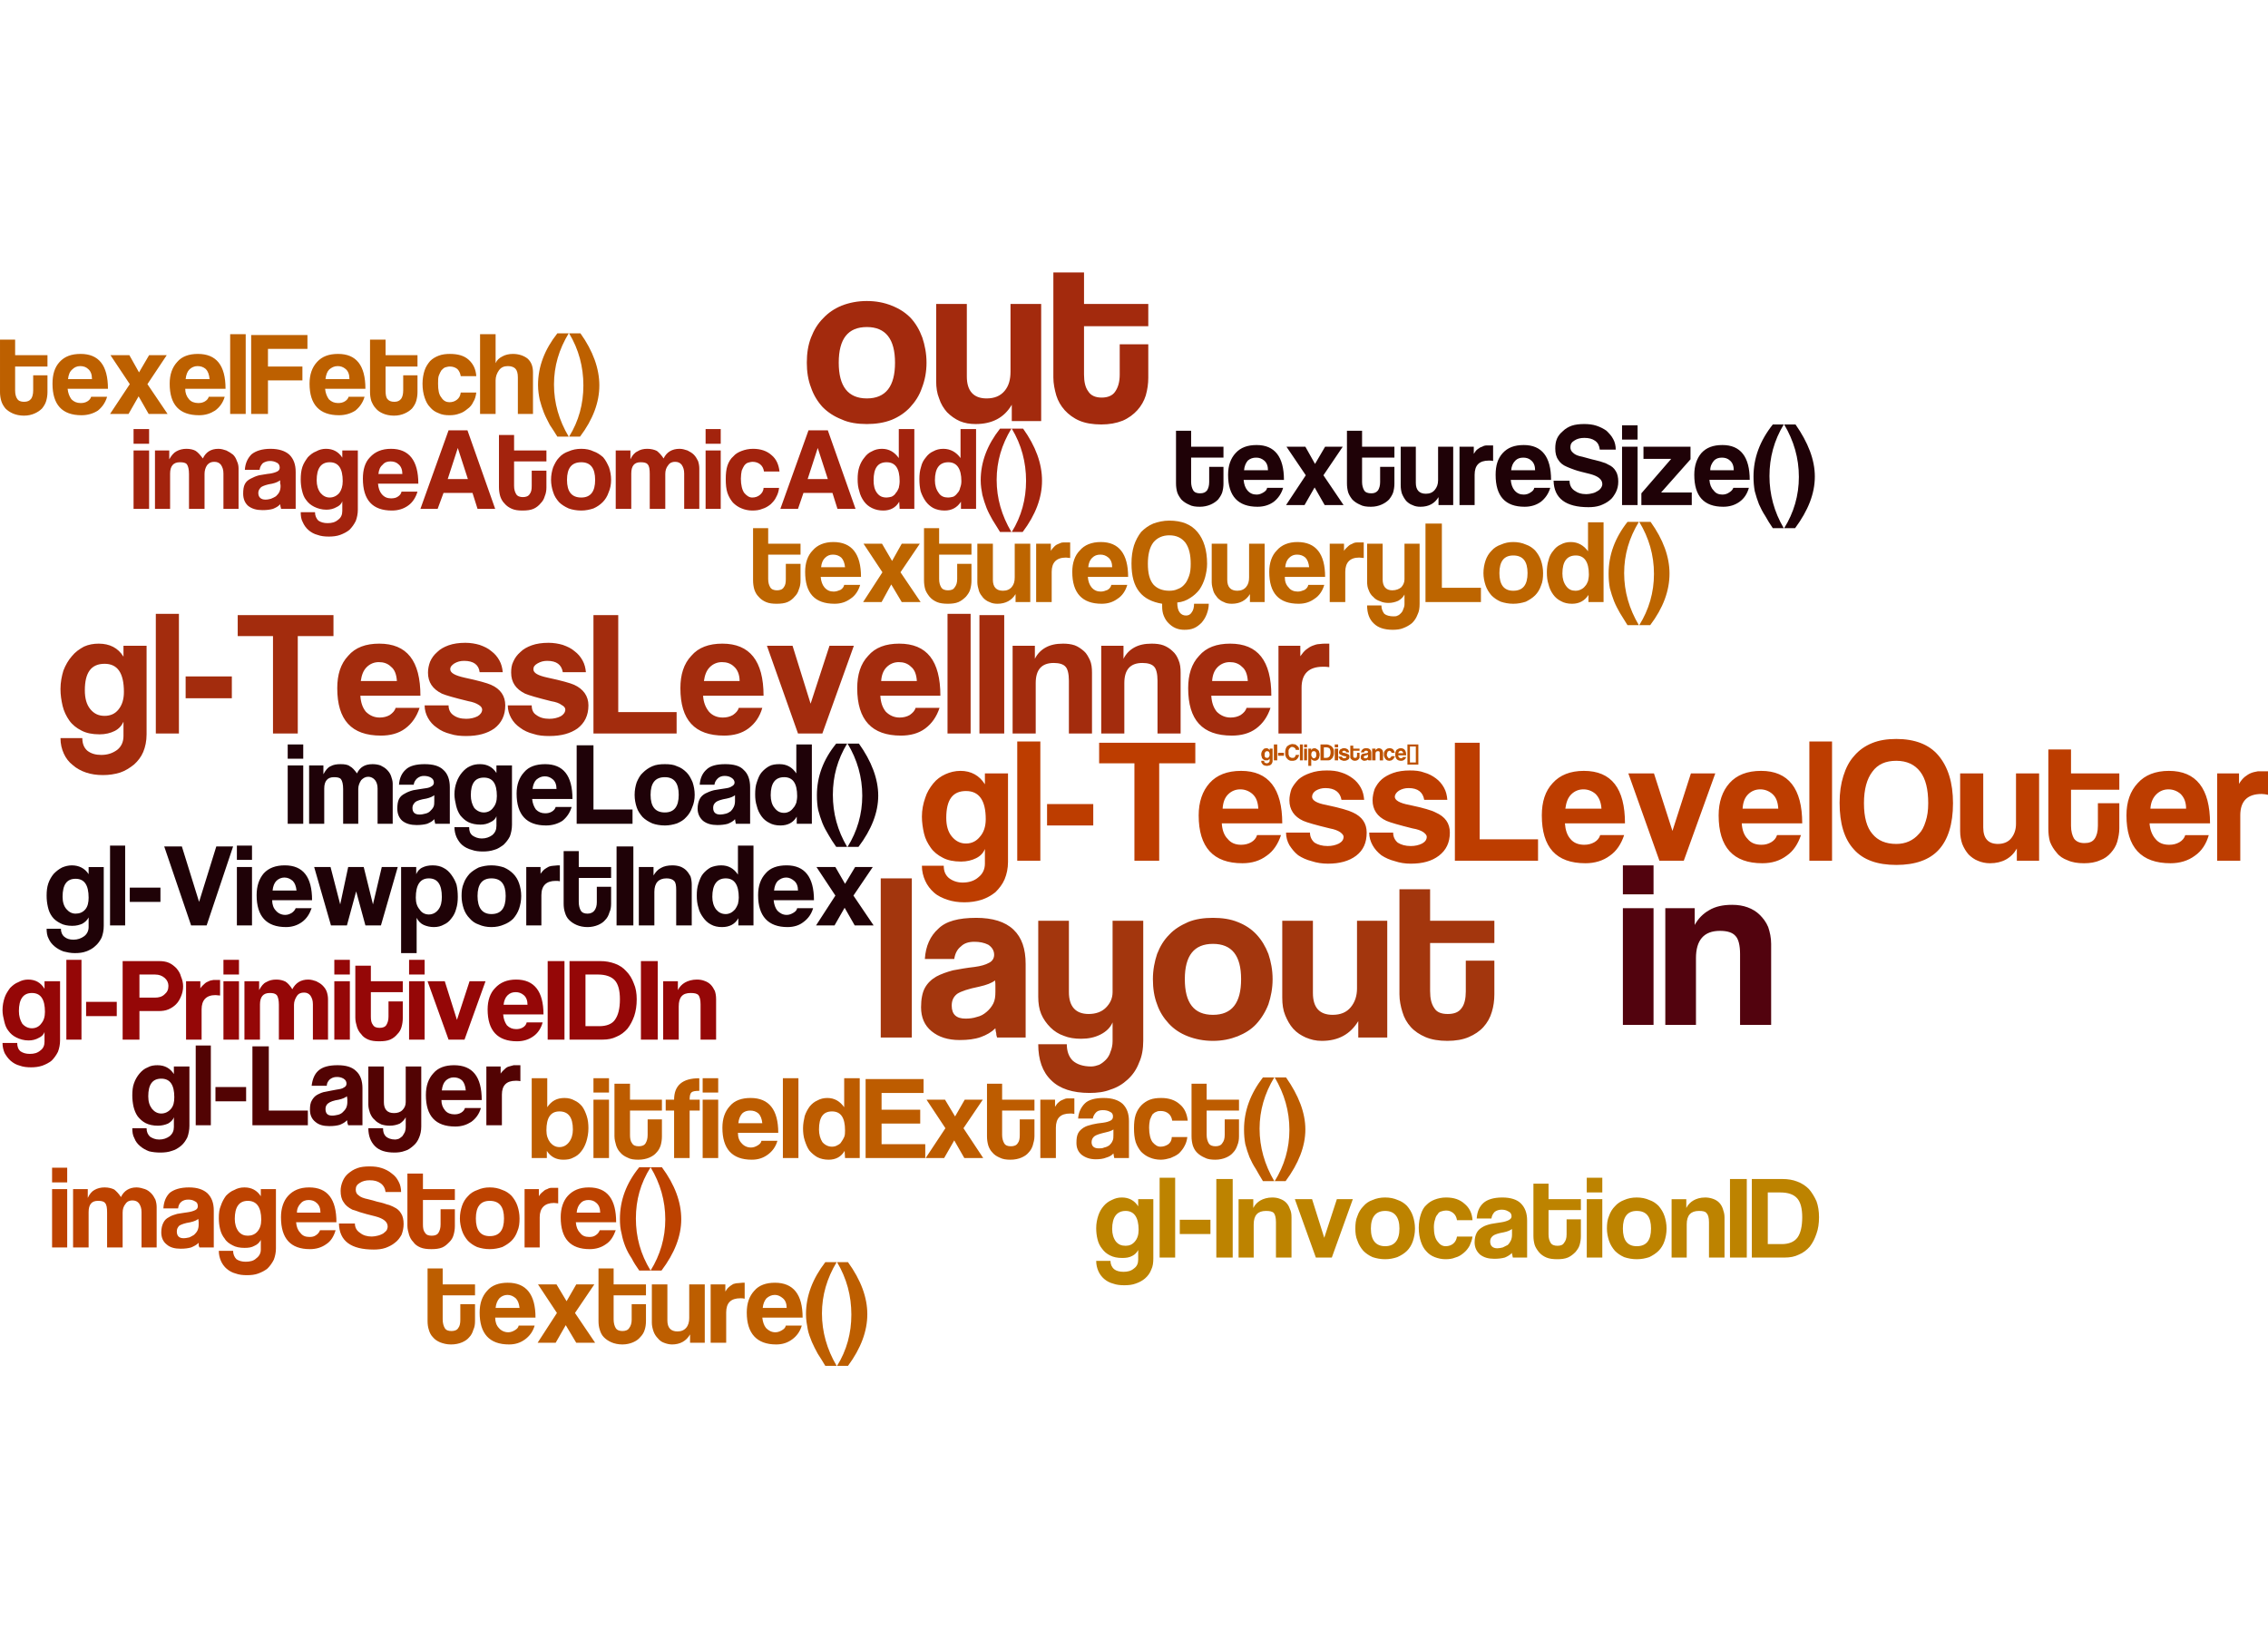<?xml version="1.0" encoding="UTF-8" standalone="no"?>
<!-- Created with Inkscape (http://www.inkscape.org/) -->

<svg
   xmlns:dc="http://purl.org/dc/elements/1.1/"
   xmlns:cc="http://creativecommons.org/ns#"
   xmlns:rdf="http://www.w3.org/1999/02/22-rdf-syntax-ns#"
   xmlns:svg="http://www.w3.org/2000/svg"
   xmlns="http://www.w3.org/2000/svg"
   xmlns:sodipodi="http://sodipodi.sourceforge.net/DTD/sodipodi-0.dtd"
   xmlns:inkscape="http://www.inkscape.org/namespaces/inkscape"
   id="svg2951"
   version="1.1"
   inkscape:version="0.47 r22583"
   viewBox="0.00 0.00 810.00 585.00"
   width="692"
   height="500"
   xml:space="preserve"
   sodipodi:docname="Modern-GLSL.svg"><defs
     id="defs2955"><inkscape:perspective
       sodipodi:type="inkscape:persp3d"
       inkscape:vp_x="0 : 0.5 : 1"
       inkscape:vp_y="0 : 1000 : 0"
       inkscape:vp_z="1 : 0.5 : 1"
       inkscape:persp3d-origin="0.5 : 0.33333333 : 1"
       id="perspective2959" /><clipPath
       clipPathUnits="userSpaceOnUse"
       id="clipPath2969"><path
         d="m 600,6000 3900,0 0,-5400 -3900,0 0,5400 z"
         id="path2971" /></clipPath><clipPath
       clipPathUnits="userSpaceOnUse"
       id="clipPath3003"><path
         d="m 1393,2027 247,0 0,-1427 -247,0 0,1427 z"
         id="path3005" /></clipPath></defs><sodipodi:namedview
     pagecolor="#ffffff"
     bordercolor="#666666"
     borderopacity="1"
     objecttolerance="10"
     gridtolerance="10"
     guidetolerance="10"
     inkscape:pageopacity="0"
     inkscape:pageshadow="2"
     inkscape:window-width="640"
     inkscape:window-height="498"
     id="namedview2953"
     showgrid="false"
     inkscape:zoom="0.23838384"
     inkscape:cx="405"
     inkscape:cy="275.72034"
     inkscape:window-x="621"
     inkscape:window-y="785"
     inkscape:window-maximized="0"
     inkscape:current-layer="g2961"
     inkscape:showpageshadow="false" /><g
     id="g2961"
     inkscape:groupmode="layer"
     inkscape:label="Modern-GLSL"
     transform="matrix(1.25,0,0,-1.25,22.5,787.5)"><path
       id="path2975"
       style="fill:#bd3d00;fill-opacity:1;fill-rule:nonzero;stroke:none"
       d="m 258,404.04 c -3.84,0 -5.64,-2.52 -5.64,-7.68 0,-2.16 0.48,-3.96 1.56,-5.28 1.08,-1.32 2.4,-2.04 4.08,-2.04 1.68,0 3,0.72 3.96,1.92 1.08,1.2 1.68,2.88 1.68,5.04 0,5.4 -1.92,8.04 -5.64,8.04 z m 12,-20.28 c 0,-1.8 -0.36,-3.48 -0.96,-4.92 -0.6,-1.44 -1.56,-2.64 -2.64,-3.72 -1.2,-0.96 -2.52,-1.68 -3.96,-2.16 -1.56,-0.48 -3.12,-0.72 -4.92,-0.72 -1.8,0 -3.36,0.24 -4.8,0.72 -1.44,0.48 -2.76,1.08 -3.84,2.04 -1.08,0.96 -1.92,2.04 -2.52,3.36 -0.6,1.32 -0.96,2.76 -0.96,4.32 l 6.24,0 c 0,-1.56 0.48,-2.64 1.44,-3.48 1.08,-0.84 2.4,-1.32 3.96,-1.32 1.8,0 3.36,0.48 4.56,1.56 1.2,0.96 1.8,2.28 1.8,3.84 l 0,4.2 c -0.48,-1.2 -1.32,-2.04 -2.52,-2.64 -1.2,-0.6 -2.64,-0.96 -4.32,-0.96 -2.04,0 -3.84,0.36 -5.16,1.08 -1.44,0.72 -2.64,1.68 -3.48,2.88 -0.84,1.2 -1.56,2.52 -1.92,4.08 -0.36,1.56 -0.6,3.24 -0.6,4.8 0,1.92 0.36,3.72 0.96,5.4 0.48,1.56 1.32,2.88 2.28,4.08 0.96,1.2 2.16,2.04 3.48,2.64 1.32,0.6 2.76,0.96 4.32,0.96 3,0 5.4,-1.32 6.96,-3.84 l 0,3.12 6.6,0 0,-25.32 z m 9.24,0.36 -6.6,0 0,34.08 6.6,0 0,-34.08 z m 15.12,10.08 -13.2,0 0,6.12 13.2,0 0,-6.12 z m 29.16,17.76 -10.32,0 0,-27.84 -7.08,0 0,27.84 -10.08,0 0,5.88 27.48,0 0,-5.88 z m 18,-12.96 c -0.12,1.92 -0.6,3.24 -1.68,4.2 -0.96,0.84 -2.16,1.32 -3.48,1.32 -1.32,0 -2.52,-0.48 -3.48,-1.44 -0.96,-0.96 -1.44,-2.28 -1.56,-4.08 l 10.2,0 z m -10.44,-4.2 c 0.12,-1.8 0.6,-3.36 1.68,-4.44 0.96,-1.2 2.28,-1.68 3.84,-1.68 1.08,0 2.04,0.24 2.88,0.72 0.84,0.48 1.44,1.2 1.68,2.04 l 6.84,0 c -0.84,-2.52 -2.16,-4.56 -4.08,-5.88 -1.92,-1.44 -4.2,-2.16 -6.96,-2.16 -8.28,0 -12.48,4.56 -12.48,13.68 0,3.84 1.08,6.96 3.12,9.24 2.04,2.28 5.04,3.48 9,3.48 7.8,0 11.76,-5.04 11.76,-15 l -17.28,0 z m 34.2,6.72 c -0.36,2.16 -1.92,3.36 -4.56,3.36 -1.08,0 -1.92,-0.24 -2.76,-0.72 -0.72,-0.48 -1.08,-1.08 -1.08,-1.8 0,-0.96 1.32,-1.8 3.96,-2.28 3.96,-0.84 6.48,-1.56 7.68,-2.16 2.64,-1.2 3.96,-3.12 3.96,-5.76 0,-2.88 -0.96,-5.04 -3,-6.6 -2.04,-1.56 -4.8,-2.28 -8.04,-2.28 -1.68,0 -3.24,0.24 -4.68,0.72 -1.44,0.36 -2.76,0.96 -3.84,1.68 -1.08,0.84 -1.8,1.8 -2.52,2.88 -0.6,1.08 -0.96,2.28 -0.96,3.6 l 6.84,0 c 0,-1.2 0.48,-2.16 1.32,-2.88 0.96,-0.6 2.16,-0.96 3.72,-0.96 1.2,0 2.28,0.24 3.24,0.72 0.84,0.48 1.32,1.08 1.32,1.92 0,0.48 -0.36,0.84 -0.96,1.32 -0.72,0.48 -1.68,0.84 -3,1.08 -3.96,0.96 -6.48,1.68 -7.56,2.16 -2.64,1.2 -3.96,3.24 -3.96,5.88 0,1.08 0.24,2.16 0.6,3.24 0.48,0.96 1.2,1.92 2.04,2.76 0.84,0.72 1.92,1.32 3.36,1.8 1.32,0.48 2.88,0.72 4.68,0.72 1.44,0 2.88,-0.12 4.2,-0.6 1.2,-0.36 2.28,-0.96 3.24,-1.68 0.96,-0.72 1.68,-1.56 2.28,-2.64 0.6,-1.08 0.84,-2.16 0.96,-3.48 l -6.48,0 z m 23.64,0 c -0.36,2.16 -1.8,3.36 -4.44,3.36 -1.08,0 -1.92,-0.24 -2.76,-0.72 -0.72,-0.48 -1.2,-1.08 -1.2,-1.8 0,-0.96 1.44,-1.8 4.08,-2.28 3.96,-0.84 6.48,-1.56 7.56,-2.16 2.76,-1.2 4.08,-3.12 4.08,-5.76 0,-2.88 -1.08,-5.04 -3.12,-6.6 -2.04,-1.56 -4.68,-2.28 -8.04,-2.28 -1.68,0 -3.12,0.24 -4.56,0.72 -1.44,0.36 -2.76,0.96 -3.84,1.68 -1.08,0.84 -1.92,1.8 -2.52,2.88 -0.6,1.08 -0.96,2.28 -0.96,3.6 l 6.84,0 c 0,-1.2 0.48,-2.16 1.32,-2.88 0.96,-0.6 2.16,-0.96 3.72,-0.96 1.2,0 2.28,0.24 3.24,0.72 0.84,0.48 1.32,1.08 1.32,1.92 0,0.48 -0.36,0.84 -0.96,1.32 -0.72,0.48 -1.68,0.84 -3.12,1.08 -3.84,0.96 -6.36,1.68 -7.44,2.16 -2.64,1.2 -3.96,3.24 -3.96,5.88 0,1.08 0.24,2.16 0.6,3.24 0.48,0.96 1.08,1.92 2.04,2.76 0.84,0.72 1.92,1.32 3.24,1.8 1.32,0.48 3,0.72 4.8,0.72 1.44,0 2.88,-0.12 4.08,-0.6 1.32,-0.36 2.4,-0.96 3.36,-1.68 0.96,-0.72 1.68,-1.56 2.28,-2.64 0.6,-1.08 0.84,-2.16 0.96,-3.48 l -6.6,0 z m 15.84,-11.28 16.68,0 0,-6.12 -23.76,0 0,33.72 7.08,0 0,-27.6 z m 34.8,8.76 c -0.12,1.92 -0.72,3.24 -1.68,4.2 -0.96,0.84 -2.16,1.32 -3.48,1.32 -1.32,0 -2.52,-0.48 -3.48,-1.44 -0.96,-0.96 -1.44,-2.28 -1.68,-4.08 l 10.32,0 z m -10.44,-4.2 c 0.12,-1.8 0.6,-3.36 1.56,-4.44 0.96,-1.2 2.4,-1.68 3.96,-1.68 1.08,0 2.04,0.24 2.88,0.72 0.84,0.48 1.44,1.2 1.68,2.04 l 6.84,0 c -0.84,-2.52 -2.16,-4.56 -4.08,-5.88 -1.92,-1.44 -4.32,-2.16 -6.96,-2.16 -8.4,0 -12.48,4.56 -12.48,13.68 0,3.84 0.96,6.96 3.12,9.24 2.04,2.28 5.04,3.48 8.88,3.48 7.92,0 11.76,-5.04 11.76,-15 l -17.16,0 z m 33.96,-10.68 -6.96,0 -8.88,24.96 7.32,0 5.28,-16.44 5.28,16.44 6.96,0 -9,-24.96 z m 27,14.88 c -0.12,1.92 -0.6,3.24 -1.68,4.2 -0.96,0.84 -2.16,1.32 -3.48,1.32 -1.32,0 -2.52,-0.48 -3.48,-1.44 -0.96,-0.96 -1.44,-2.28 -1.56,-4.08 l 10.2,0 z m -10.44,-4.2 c 0.12,-1.8 0.6,-3.36 1.68,-4.44 0.96,-1.2 2.28,-1.68 3.96,-1.68 1.08,0 1.92,0.24 2.76,0.72 0.84,0.48 1.44,1.2 1.68,2.04 l 6.84,0 c -0.84,-2.52 -2.16,-4.56 -4.08,-5.88 -1.92,-1.44 -4.2,-2.16 -6.96,-2.16 -8.28,0 -12.48,4.56 -12.48,13.68 0,3.84 1.08,6.96 3.12,9.24 2.04,2.28 5.04,3.48 9,3.48 7.8,0 11.76,-5.04 11.76,-15 l -17.28,0 z m 25.8,-10.68 -6.48,0 0,34.08 6.48,0 0,-34.08 z m 9.12,16.44 c 0,-4.08 0.84,-6.96 2.4,-8.76 1.56,-1.92 3.84,-2.88 6.84,-2.88 1.32,0 2.52,0.24 3.6,0.72 1.08,0.48 2.04,1.2 2.88,2.16 0.84,0.84 1.44,2.04 1.92,3.6 0.48,1.44 0.72,3.12 0.72,5.16 0,3.96 -0.72,6.96 -2.28,9 -1.56,2.04 -3.84,3.12 -6.84,3.12 -3,0 -5.28,-0.96 -6.84,-3.12 -1.56,-2.04 -2.4,-5.04 -2.4,-9 z m 9.24,18.36 c 5.28,0 9.36,-1.56 12,-4.68 2.76,-3.24 4.2,-7.8 4.2,-13.68 0,-6 -1.44,-10.44 -4.08,-13.32 -2.64,-2.88 -6.72,-4.32 -12.12,-4.32 -5.4,0 -9.48,1.44 -12.12,4.44 -2.76,3 -4.08,7.44 -4.08,13.32 0,2.88 0.36,5.4 1.08,7.68 0.72,2.28 1.68,4.2 3.12,5.76 1.32,1.56 3,2.76 5.04,3.6 2.04,0.84 4.32,1.2 6.96,1.2 z m 40.8,-34.8 -6.36,0 0,3.48 c -1.56,-2.76 -4.2,-4.2 -7.68,-4.2 -1.2,0 -2.4,0.24 -3.48,0.72 -0.96,0.36 -1.92,1.08 -2.64,1.8 -0.72,0.84 -1.32,1.8 -1.8,3 -0.36,1.08 -0.6,2.28 -0.6,3.72 l 0,16.44 6.6,0 0,-15.48 c 0,-3.12 1.44,-4.68 4.2,-4.68 1.68,0 3,0.6 3.84,1.68 0.84,1.08 1.32,2.4 1.32,4.08 l 0,14.4 6.6,0 0,-24.96 z m 22.92,20.28 -13.8,0 0,-10.32 c 0,-1.56 0.36,-2.76 0.84,-3.6 0.6,-0.84 1.56,-1.32 3,-1.32 1.32,0 2.28,0.36 2.88,1.2 0.6,0.84 0.96,2.04 0.96,3.72 l 0,6.48 6.12,0 0,-7.2 c 0,-1.32 -0.24,-2.52 -0.6,-3.84 -0.36,-1.2 -0.96,-2.16 -1.8,-3.12 -0.84,-0.96 -1.8,-1.68 -3.12,-2.16 -1.32,-0.6 -2.88,-0.84 -4.56,-0.84 -1.8,0 -3.36,0.24 -4.68,0.84 -1.32,0.48 -2.4,1.2 -3.12,2.16 -0.84,0.96 -1.44,1.92 -1.92,3.12 -0.36,1.2 -0.48,2.52 -0.48,3.84 l 0,22.56 6.48,0 0,-6.84 13.8,0 0,-4.68 z M 606.6,399 c 0,1.92 -0.6,3.24 -1.56,4.2 -0.96,0.84 -2.16,1.32 -3.48,1.32 -1.32,0 -2.52,-0.48 -3.48,-1.44 -0.96,-0.96 -1.56,-2.28 -1.68,-4.08 l 10.2,0 z m -10.44,-4.2 c 0.12,-1.8 0.72,-3.36 1.68,-4.44 0.96,-1.2 2.28,-1.68 3.96,-1.68 1.08,0 2.04,0.24 2.88,0.72 0.84,0.48 1.44,1.2 1.68,2.04 l 6.72,0 c -0.72,-2.52 -2.04,-4.56 -3.96,-5.88 -1.92,-1.44 -4.32,-2.16 -6.96,-2.16 -8.4,0 -12.6,4.56 -12.6,13.68 0,3.84 1.08,6.96 3.24,9.24 2.04,2.28 5.04,3.48 8.88,3.48 7.8,0 11.76,-5.04 11.76,-15 l -17.28,0 z m 33.84,8.16 c -0.6,0.12 -1.2,0.24 -1.8,0.24 -4.08,0 -6.12,-2.04 -6.12,-6.12 l 0,-12.96 -6.6,0 0,24.96 6.24,0 0,-3 c 0.48,0.84 1.08,1.56 1.68,2.04 0.6,0.48 1.2,0.84 1.8,1.08 0.6,0.24 1.32,0.36 1.92,0.48 0.72,0 1.32,0 2.04,0 l 0.84,0 0,-6.72" /><path
       id="path2977"
       style="fill:#a32c0d;fill-opacity:1;fill-rule:nonzero;stroke:none"
       d="m 11.88,440.4 c -3.84,0 -5.64,-2.52 -5.64,-7.56 0,-2.28 0.48,-4.08 1.56,-5.4 1.08,-1.32 2.4,-1.92 4.08,-1.92 1.68,0 3,0.6 3.96,1.8 1.08,1.32 1.56,3 1.56,5.04 0,5.4 -1.8,8.04 -5.52,8.04 z m 12,-20.16 c 0,-1.92 -0.36,-3.6 -0.96,-5.04 -0.6,-1.44 -1.56,-2.64 -2.64,-3.6 -1.2,-0.96 -2.52,-1.8 -3.96,-2.28 -1.56,-0.48 -3.12,-0.72 -4.92,-0.72 -1.8,0 -3.36,0.24 -4.8,0.72 -1.44,0.48 -2.76,1.2 -3.84,2.16 -1.08,0.84 -1.92,1.92 -2.52,3.24 -0.6,1.32 -0.96,2.76 -0.96,4.44 l 6.24,0 c 0,-1.56 0.48,-2.76 1.44,-3.6 1.08,-0.84 2.4,-1.2 3.96,-1.2 1.8,0 3.24,0.48 4.56,1.44 1.2,0.96 1.8,2.28 1.8,3.96 l 0,4.08 c -0.48,-1.08 -1.32,-2.04 -2.52,-2.64 -1.2,-0.6 -2.64,-0.96 -4.32,-0.96 -2.04,0 -3.84,0.36 -5.16,1.08 -1.44,0.72 -2.64,1.68 -3.48,2.88 -0.84,1.2 -1.56,2.64 -1.92,4.2 -0.36,1.56 -0.6,3.12 -0.6,4.8 0,1.92 0.36,3.72 0.84,5.28 0.6,1.56 1.44,3 2.4,4.08 0.96,1.2 2.16,2.04 3.48,2.76 1.32,0.6 2.76,0.84 4.2,0.84 3.12,0 5.52,-1.2 7.08,-3.72 l 0,3.12 6.6,0 0,-25.32 z m 9.24,0.24 -6.6,0 0,34.2 6.6,0 0,-34.2 z m 15.12,10.08 -13.2,0 0,6.24 13.2,0 0,-6.24 z m 29.04,17.76 -10.2,0 0,-27.84 -7.08,0 0,27.84 -10.08,0 0,6 27.36,0 0,-6 z M 95.4,435.48 c -0.12,1.8 -0.6,3.24 -1.68,4.08 -0.96,0.96 -2.16,1.32 -3.48,1.32 -1.32,0 -2.52,-0.48 -3.48,-1.44 -0.96,-0.96 -1.44,-2.28 -1.68,-3.96 l 10.32,0 z m -10.44,-4.2 c 0.12,-1.92 0.6,-3.36 1.56,-4.56 1.08,-1.08 2.4,-1.68 3.96,-1.68 1.08,0 2.04,0.24 2.88,0.72 0.84,0.6 1.44,1.2 1.68,2.04 l 6.84,0 c -0.84,-2.52 -2.16,-4.44 -4.08,-5.88 -1.92,-1.44 -4.32,-2.04 -6.96,-2.04 -8.4,0 -12.48,4.44 -12.48,13.56 0,3.84 0.96,6.96 3.12,9.24 2.04,2.4 5.04,3.48 8.88,3.48 7.92,0 11.76,-4.92 11.76,-14.88 l -17.16,0 z m 34.08,6.72 c -0.24,2.16 -1.8,3.24 -4.44,3.24 -1.08,0 -1.92,-0.24 -2.76,-0.72 -0.72,-0.48 -1.2,-0.96 -1.2,-1.68 0,-1.08 1.44,-1.8 4.08,-2.4 3.96,-0.84 6.48,-1.56 7.56,-2.04 2.76,-1.2 4.08,-3.24 4.08,-5.88 0,-2.88 -1.08,-5.04 -3.12,-6.6 -2.04,-1.44 -4.68,-2.16 -8.04,-2.16 -1.56,0 -3.12,0.12 -4.56,0.6 -1.44,0.36 -2.76,0.96 -3.84,1.8 -1.08,0.72 -1.92,1.68 -2.52,2.76 -0.6,1.08 -0.96,2.28 -0.96,3.6 l 6.84,0 c 0,-1.2 0.48,-2.16 1.32,-2.76 0.96,-0.72 2.16,-1.08 3.72,-1.08 1.2,0 2.28,0.24 3.24,0.72 0.84,0.48 1.32,1.2 1.32,1.92 0,0.48 -0.36,0.96 -0.96,1.32 -0.72,0.48 -1.68,0.84 -3,1.08 -3.96,0.96 -6.48,1.68 -7.56,2.16 -2.64,1.32 -3.96,3.24 -3.96,6 0,1.08 0.24,2.16 0.6,3.12 0.48,1.08 1.08,1.92 2.04,2.76 0.84,0.84 1.92,1.44 3.24,1.92 1.32,0.48 3,0.72 4.8,0.72 1.44,0 2.88,-0.24 4.08,-0.6 1.32,-0.48 2.4,-0.96 3.36,-1.8 0.96,-0.72 1.68,-1.56 2.28,-2.64 0.6,-1.08 0.84,-2.16 0.96,-3.36 l -6.6,0 z m 23.76,0 c -0.36,2.16 -1.8,3.24 -4.44,3.24 -1.08,0 -1.92,-0.24 -2.76,-0.72 -0.84,-0.48 -1.2,-0.96 -1.2,-1.68 0,-1.08 1.32,-1.8 4.08,-2.4 3.96,-0.84 6.48,-1.56 7.56,-2.04 2.64,-1.2 4.08,-3.24 4.08,-5.88 0,-2.88 -1.08,-5.04 -3.12,-6.6 -2.04,-1.44 -4.68,-2.16 -8.04,-2.16 -1.68,0 -3.12,0.12 -4.56,0.6 -1.44,0.36 -2.76,0.96 -3.84,1.8 -1.08,0.72 -1.92,1.68 -2.52,2.76 -0.6,1.08 -0.96,2.28 -0.96,3.6 l 6.84,0 c 0,-1.2 0.36,-2.16 1.32,-2.76 0.96,-0.72 2.16,-1.08 3.72,-1.08 1.2,0 2.28,0.24 3.24,0.72 0.84,0.48 1.32,1.2 1.32,1.92 0,0.48 -0.36,0.96 -1.08,1.32 -0.6,0.48 -1.56,0.84 -3,1.08 -3.84,0.96 -6.36,1.68 -7.44,2.16 -2.64,1.32 -3.96,3.24 -3.96,6 0,1.08 0.12,2.16 0.6,3.12 0.48,1.08 1.08,1.92 2.04,2.76 0.84,0.84 1.92,1.44 3.24,1.92 1.32,0.48 3,0.72 4.8,0.72 1.44,0 2.88,-0.24 4.08,-0.6 1.32,-0.48 2.4,-0.96 3.36,-1.8 0.96,-0.72 1.68,-1.56 2.28,-2.64 0.6,-1.08 0.84,-2.16 0.96,-3.36 l -6.6,0 z m 15.84,-11.4 16.68,0 0,-6.12 -23.76,0 0,33.84 7.08,0 0,-27.72 z m 34.68,8.88 c 0,1.8 -0.6,3.24 -1.56,4.08 -0.96,0.96 -2.16,1.32 -3.48,1.32 -1.32,0 -2.52,-0.48 -3.48,-1.44 -0.96,-0.96 -1.44,-2.28 -1.68,-3.96 l 10.2,0 z m -10.44,-4.2 c 0.12,-1.92 0.72,-3.36 1.68,-4.56 0.96,-1.08 2.28,-1.68 3.96,-1.68 1.08,0 2.04,0.24 2.88,0.72 0.84,0.6 1.44,1.2 1.68,2.04 l 6.72,0 c -0.72,-2.52 -2.04,-4.44 -3.96,-5.88 -1.92,-1.44 -4.32,-2.04 -6.96,-2.04 -8.4,0 -12.48,4.44 -12.48,13.56 0,3.84 0.96,6.96 3.12,9.24 2.04,2.4 5.04,3.48 8.88,3.48 7.8,0 11.76,-4.92 11.76,-14.88 l -17.28,0 z m 34.08,-10.8 -6.96,0 -8.88,25.08 7.32,0 5.16,-16.56 5.4,16.56 6.96,0 -9,-25.08 z m 27,15 c -0.12,1.8 -0.6,3.24 -1.68,4.08 -0.96,0.96 -2.16,1.32 -3.48,1.32 -1.32,0 -2.52,-0.48 -3.48,-1.44 -0.96,-0.96 -1.44,-2.28 -1.56,-3.96 l 10.2,0 z m -10.44,-4.2 c 0.12,-1.92 0.6,-3.36 1.56,-4.56 1.08,-1.08 2.4,-1.68 3.96,-1.68 1.08,0 2.04,0.24 2.88,0.72 0.84,0.6 1.44,1.2 1.68,2.04 l 6.84,0 c -0.84,-2.52 -2.16,-4.44 -4.08,-5.88 -1.92,-1.44 -4.32,-2.04 -6.96,-2.04 -8.28,0 -12.48,4.44 -12.48,13.56 0,3.84 0.96,6.96 3.12,9.24 2.04,2.4 5.04,3.48 8.88,3.48 7.92,0 11.76,-4.92 11.76,-14.88 l -17.16,0 z m 25.8,-10.8 -6.6,0 0,34.2 6.6,0 0,-34.2 z m 9.6,0 -7.08,0 0,33.84 7.08,0 0,-33.84 z m 8.76,21.36 c 0.72,1.44 1.8,2.52 3.12,3.24 1.32,0.72 2.88,1.08 4.92,1.08 1.2,0 2.28,-0.12 3.36,-0.48 0.96,-0.36 1.8,-0.96 2.64,-1.68 0.72,-0.6 1.2,-1.56 1.68,-2.52 0.48,-1.08 0.6,-2.28 0.6,-3.6 l 0,-17.4 -6.6,0 0,15.12 c 0,1.92 -0.36,3.36 -0.96,3.96 -0.6,0.72 -1.8,1.08 -3.36,1.08 -3.48,0 -5.16,-1.92 -5.16,-5.76 l 0,-14.4 -6.6,0 0,25.08 6.36,0 0,-3.72 z m 25.32,0 c 0.72,1.44 1.8,2.52 3.12,3.24 1.32,0.72 2.88,1.08 4.92,1.08 1.2,0 2.4,-0.12 3.36,-0.48 0.96,-0.36 1.92,-0.96 2.64,-1.68 0.72,-0.6 1.32,-1.56 1.68,-2.52 0.48,-1.08 0.6,-2.28 0.6,-3.6 l 0,-17.4 -6.6,0 0,15.12 c 0,1.92 -0.36,3.36 -0.96,3.96 -0.6,0.72 -1.8,1.08 -3.36,1.08 -3.48,0 -5.16,-1.92 -5.16,-5.76 l 0,-14.4 -6.6,0 0,25.08 6.36,0 0,-3.72 z m 35.52,-6.36 c -0.12,1.8 -0.6,3.24 -1.68,4.08 -0.96,0.96 -2.16,1.32 -3.48,1.32 -1.32,0 -2.52,-0.48 -3.48,-1.44 -0.96,-0.96 -1.44,-2.28 -1.56,-3.96 l 10.2,0 z m -10.44,-4.2 c 0.12,-1.92 0.6,-3.36 1.56,-4.56 1.08,-1.08 2.4,-1.68 3.96,-1.68 1.08,0 2.04,0.24 2.88,0.72 0.84,0.6 1.44,1.2 1.68,2.04 l 6.84,0 c -0.84,-2.52 -2.16,-4.44 -4.08,-5.88 -1.92,-1.44 -4.32,-2.04 -6.96,-2.04 -8.4,0 -12.48,4.44 -12.48,13.56 0,3.84 0.96,6.96 3.12,9.24 2.04,2.4 5.04,3.48 8.88,3.48 7.92,0 11.76,-4.92 11.76,-14.88 l -17.16,0 z m 33.72,8.16 c -0.6,0.12 -1.2,0.12 -1.8,0.12 -4.08,0 -6.12,-2.04 -6.12,-6 l 0,-13.08 -6.6,0 0,25.08 6.24,0 0,-3 c 0.6,0.84 1.08,1.44 1.68,1.92 0.6,0.48 1.2,0.84 1.8,1.08 0.6,0.24 1.32,0.48 1.92,0.48 0.72,0.12 1.32,0.12 2.04,0.12 l 0.84,0 0,-6.72" /><path
       id="path2979"
       style="fill:#a3360d;fill-opacity:1;fill-rule:nonzero;stroke:none"
       d="m 242.52,333.6 -8.88,0 0,45.48 8.88,0 0,-45.48 z m 23.76,16.32 c -0.84,-0.72 -2.4,-1.32 -4.56,-1.8 -3,-0.6 -5.16,-1.32 -6.24,-2.04 -1.08,-0.84 -1.56,-1.92 -1.56,-3.36 0,-2.52 1.32,-3.72 3.96,-3.72 1.08,0 2.16,0.12 3.24,0.48 1.08,0.24 1.92,0.72 2.76,1.44 0.72,0.6 1.44,1.44 1.92,2.4 0.48,0.96 0.6,2.04 0.6,3.36 0,0.36 0,0.96 0,1.56 0,0.72 0,1.2 -0.12,1.68 z m -5.4,17.88 c 4.68,0 8.28,-1.08 10.68,-3.36 2.4,-2.28 3.48,-5.52 3.48,-9.84 l 0,-21 -8.16,0 c -0.12,0.36 -0.24,0.72 -0.24,1.2 -0.12,0.48 -0.24,0.96 -0.24,1.44 -1.08,-1.08 -2.52,-1.92 -4.2,-2.52 -1.68,-0.6 -3.72,-0.84 -6,-0.84 -3.36,0 -6,0.84 -8.04,2.52 -2.04,1.68 -3,3.96 -3,6.84 0,2.28 0.36,4.2 1.08,5.52 0.72,1.32 1.8,2.4 3.24,3.24 1.32,0.72 3,1.32 4.8,1.8 1.92,0.36 3.96,0.72 6.12,0.96 1.8,0.24 3.12,0.6 4.2,1.2 0.96,0.48 1.44,1.32 1.44,2.28 0,1.2 -0.6,2.16 -1.68,2.88 -1.2,0.6 -2.52,0.84 -3.96,0.84 -1.56,0 -2.88,-0.36 -3.84,-1.32 -1.08,-0.84 -1.68,-2.04 -1.92,-3.6 l -8.4,0 c 0.24,3.72 1.56,6.6 3.84,8.64 2.16,2.16 5.76,3.12 10.8,3.12 z m 47.76,-35.16 c 0,-2.28 -0.36,-4.44 -1.2,-6.24 -0.72,-1.92 -1.8,-3.48 -3.24,-4.8 -1.44,-1.32 -3,-2.28 -4.92,-2.88 -1.8,-0.72 -3.84,-0.96 -6,-0.96 -4.8,0 -8.52,1.2 -10.92,3.6 -2.52,2.4 -3.72,5.88 -3.72,10.32 l 8.16,0 c 0,-2.04 0.6,-3.6 1.68,-4.68 1.2,-1.08 3,-1.68 5.28,-1.68 0.84,0 1.56,0.24 2.28,0.48 0.72,0.36 1.32,0.84 1.92,1.44 0.6,0.6 1.08,1.44 1.32,2.28 0.36,0.84 0.6,1.92 0.6,3 l 0,5.4 c -0.6,-1.44 -1.8,-2.64 -3.48,-3.48 -1.68,-0.84 -3.48,-1.2 -5.52,-1.2 -1.8,0 -3.48,0.24 -4.92,0.84 -1.44,0.48 -2.76,1.32 -3.84,2.4 -1.08,1.08 -2.04,2.4 -2.64,3.84 -0.6,1.44 -0.84,3.12 -0.84,4.92 l 0,21.72 8.76,0 0,-20.4 c 0,-4.08 1.92,-6.24 5.64,-6.24 2.04,0 3.72,0.6 4.92,1.8 1.2,1.2 1.92,2.64 1.92,4.44 l 0,20.4 8.76,0 0,-34.32 z m 19.92,27.72 c -5.4,0 -8.04,-3.36 -8.04,-10.08 0,-6.84 2.64,-10.2 8.04,-10.2 5.4,0 8.04,3.36 8.04,10.2 0,6.72 -2.64,10.08 -8.04,10.08 z m 0,7.44 c 2.64,0 5.04,-0.36 7.08,-1.2 2.16,-0.84 3.96,-2.04 5.4,-3.6 1.44,-1.56 2.52,-3.36 3.36,-5.52 0.72,-2.16 1.2,-4.56 1.2,-7.2 0,-2.64 -0.48,-5.04 -1.2,-7.2 -0.84,-2.16 -2.04,-4.08 -3.48,-5.64 -1.44,-1.56 -3.24,-2.64 -5.28,-3.48 -2.16,-0.84 -4.44,-1.32 -7.08,-1.32 -2.64,0 -5.04,0.48 -7.2,1.32 -2.16,0.84 -3.96,2.04 -5.4,3.6 -1.44,1.56 -2.64,3.36 -3.36,5.52 -0.84,2.16 -1.2,4.56 -1.2,7.2 0,2.64 0.48,5.04 1.2,7.2 0.84,2.16 1.92,3.96 3.48,5.52 1.44,1.56 3.24,2.64 5.4,3.6 2.04,0.84 4.44,1.2 7.08,1.2 z m 49.8,-34.2 -8.28,0 0,4.68 c -2.28,-3.72 -5.64,-5.64 -10.44,-5.64 -1.68,0 -3.12,0.36 -4.56,0.96 -1.32,0.6 -2.52,1.32 -3.6,2.52 -0.96,1.08 -1.68,2.4 -2.28,3.84 -0.6,1.44 -0.84,3.12 -0.84,5.04 l 0,21.96 8.76,0 0,-20.64 c 0,-4.2 1.92,-6.24 5.64,-6.24 2.28,0 3.96,0.72 5.16,2.16 1.2,1.44 1.8,3.24 1.8,5.4 l 0,19.32 8.64,0 0,-33.36 z m 30.6,27 -18.36,0 0,-13.68 c 0,-2.16 0.36,-3.72 1.2,-4.92 0.72,-1.2 2.04,-1.68 3.84,-1.68 1.8,0 3.12,0.48 3.96,1.68 0.84,1.08 1.2,2.76 1.2,4.8 l 0,8.76 8.16,0 0,-9.6 c 0,-1.8 -0.24,-3.48 -0.72,-5.04 -0.48,-1.68 -1.32,-3.12 -2.4,-4.32 -1.08,-1.2 -2.52,-2.16 -4.2,-2.88 -1.68,-0.72 -3.72,-1.08 -6.12,-1.08 -2.4,0 -4.56,0.36 -6.24,1.08 -1.68,0.72 -3.12,1.68 -4.2,2.88 -1.08,1.2 -1.92,2.64 -2.4,4.32 -0.48,1.56 -0.84,3.24 -0.84,5.04 l 0,30 8.76,0 0,-9 18.36,0 0,-6.36" /><path
       id="path2981"
       style="fill:#bd6500;fill-opacity:1;fill-rule:nonzero;stroke:none"
       d="m 210.72,471.6 -9.24,0 0,-6.96 c 0,-1.08 0.24,-1.8 0.6,-2.4 0.36,-0.6 1.08,-0.84 1.92,-0.84 0.84,0 1.56,0.24 1.92,0.84 0.48,0.6 0.6,1.32 0.6,2.4 l 0,4.32 4.2,0 0,-4.8 c 0,-0.84 -0.12,-1.68 -0.48,-2.52 -0.24,-0.84 -0.6,-1.44 -1.2,-2.04 -0.48,-0.6 -1.2,-1.2 -2.04,-1.56 -0.84,-0.36 -1.92,-0.48 -3.12,-0.48 -1.2,0 -2.16,0.12 -3,0.48 -0.84,0.36 -1.56,0.84 -2.16,1.56 -0.6,0.6 -0.96,1.32 -1.2,2.04 -0.24,0.84 -0.36,1.68 -0.36,2.64 l 0,14.88 4.32,0 0,-4.44 9.24,0 0,-3.12 z m 12.72,-3.6 c -0.12,1.2 -0.48,2.16 -1.08,2.76 -0.72,0.6 -1.44,0.84 -2.4,0.84 -0.84,0 -1.56,-0.24 -2.28,-0.96 -0.6,-0.6 -0.96,-1.44 -1.08,-2.64 l 6.84,0 z m -6.96,-2.76 c 0.12,-1.32 0.48,-2.28 1.08,-3 0.72,-0.84 1.56,-1.2 2.64,-1.2 0.72,0 1.32,0.24 1.92,0.48 0.6,0.36 0.96,0.84 1.08,1.44 l 4.56,0 c -0.48,-1.68 -1.44,-3.12 -2.76,-3.96 -1.32,-0.96 -2.76,-1.44 -4.56,-1.44 -5.64,0 -8.4,3 -8.4,9.12 0,2.52 0.72,4.68 2.16,6.12 1.32,1.56 3.36,2.4 5.88,2.4 5.28,0 7.92,-3.36 7.92,-9.96 l -11.52,0 z m 22.8,1.32 5.76,-8.52 -5.4,0 -3,5.04 -2.76,-5.04 -5.28,0 5.52,8.52 -5.4,8.16 5.28,0 2.88,-4.92 2.76,4.92 5.16,0 -5.52,-8.16 z m 20.28,5.04 -9.24,0 0,-6.96 c 0,-1.08 0.24,-1.8 0.6,-2.4 0.36,-0.6 1.08,-0.84 1.92,-0.84 0.96,0 1.56,0.24 1.92,0.84 0.48,0.6 0.72,1.32 0.72,2.4 l 0,4.32 4.08,0 0,-4.8 c 0,-0.84 -0.12,-1.68 -0.36,-2.52 -0.24,-0.84 -0.72,-1.44 -1.2,-2.04 -0.6,-0.6 -1.32,-1.2 -2.16,-1.56 -0.84,-0.36 -1.92,-0.48 -3,-0.48 -1.2,0 -2.28,0.12 -3.12,0.48 -0.84,0.36 -1.56,0.84 -2.16,1.56 -0.48,0.6 -0.96,1.32 -1.2,2.04 -0.24,0.84 -0.36,1.68 -0.36,2.64 l 0,14.88 4.32,0 0,-4.44 9.24,0 0,-3.12 z m 16.8,-13.56 -4.2,0 0,2.28 c -1.08,-1.8 -2.88,-2.76 -5.16,-2.76 -0.84,0 -1.56,0.12 -2.28,0.48 -0.72,0.24 -1.32,0.72 -1.8,1.2 -0.48,0.6 -0.96,1.2 -1.2,1.92 -0.24,0.84 -0.48,1.68 -0.48,2.52 l 0,11.04 4.44,0 0,-10.32 c 0,-2.04 0.96,-3.12 2.88,-3.12 1.08,0 1.92,0.36 2.52,1.08 0.6,0.72 0.84,1.56 0.84,2.76 l 0,9.6 4.44,0 0,-16.68 z m 11.4,12.6 c -0.48,0 -0.84,0.12 -1.2,0.12 -2.76,0 -4.08,-1.44 -4.08,-4.08 l 0,-8.64 -4.44,0 0,16.68 4.2,0 0,-2.04 c 0.36,0.6 0.72,0.96 1.08,1.32 0.36,0.36 0.84,0.6 1.2,0.72 0.48,0.24 0.84,0.36 1.32,0.36 0.48,0 0.84,0 1.32,0 l 0.6,0 0,-4.44 z m 12,-2.64 c 0,1.2 -0.36,2.16 -1.08,2.76 -0.72,0.6 -1.44,0.84 -2.28,0.84 -0.96,0 -1.68,-0.24 -2.4,-0.96 -0.6,-0.6 -0.96,-1.44 -1.08,-2.64 l 6.84,0 z m -6.96,-2.76 c 0.12,-1.32 0.48,-2.28 1.08,-3 0.72,-0.84 1.56,-1.2 2.64,-1.2 0.72,0 1.32,0.24 1.92,0.48 0.6,0.36 0.96,0.84 1.08,1.44 l 4.56,0 c -0.48,-1.68 -1.44,-3.12 -2.76,-3.96 -1.32,-0.96 -2.76,-1.44 -4.56,-1.44 -5.52,0 -8.4,3 -8.4,9.12 0,2.52 0.72,4.68 2.16,6.12 1.32,1.56 3.36,2.4 6,2.4 5.16,0 7.8,-3.36 7.8,-9.96 l -11.52,0 z m 23.28,16.08 c 3.6,0 6.24,-1.08 8.04,-3.24 1.8,-2.16 2.76,-5.16 2.76,-9.12 0,-1.32 -0.24,-2.64 -0.6,-3.96 -0.36,-1.2 -0.84,-2.28 -1.56,-3.36 -0.72,-0.96 -1.68,-1.8 -2.64,-2.4 -1.08,-0.72 -2.28,-1.2 -3.72,-1.32 0,-1.32 0.24,-2.28 0.72,-2.88 0.48,-0.6 1.08,-0.84 1.8,-0.84 0.6,0 1.2,0.24 1.56,0.84 0.48,0.6 0.72,1.44 0.72,2.52 l 4.2,0 c 0,-1.08 -0.24,-2.04 -0.6,-3 -0.36,-0.96 -0.84,-1.68 -1.44,-2.4 -0.6,-0.6 -1.32,-1.2 -2.16,-1.56 -0.84,-0.36 -1.68,-0.48 -2.76,-0.48 -0.84,0 -1.68,0.12 -2.52,0.48 -0.84,0.36 -1.44,0.84 -2.04,1.44 -0.6,0.6 -0.96,1.2 -1.32,2.04 -0.36,0.84 -0.48,1.8 -0.48,2.76 l 0,0.72 c -2.88,0.48 -5.04,1.56 -6.48,3.36 -1.56,1.92 -2.28,4.56 -2.28,8.16 0,1.92 0.24,3.6 0.72,5.16 0.48,1.44 1.2,2.76 2.04,3.84 0.96,0.96 2.04,1.8 3.48,2.4 1.32,0.48 2.88,0.84 4.56,0.84 z m -6.12,-12.36 c 0,-2.64 0.48,-4.56 1.56,-5.88 1.08,-1.2 2.64,-1.8 4.56,-1.8 0.84,0 1.68,0.12 2.4,0.48 0.72,0.24 1.44,0.72 1.92,1.32 0.6,0.6 0.96,1.44 1.32,2.4 0.36,0.96 0.48,2.16 0.48,3.48 0,2.64 -0.48,4.68 -1.56,6.12 -1.08,1.32 -2.52,2.04 -4.56,2.04 -1.92,0 -3.48,-0.72 -4.56,-2.04 -1.08,-1.44 -1.56,-3.48 -1.56,-6.12 z m 33.36,-10.92 -4.2,0 0,2.28 c -1.08,-1.8 -2.88,-2.76 -5.16,-2.76 -0.84,0 -1.68,0.12 -2.28,0.48 -0.72,0.24 -1.32,0.72 -1.8,1.2 -0.48,0.6 -0.96,1.2 -1.2,1.92 -0.24,0.84 -0.48,1.68 -0.48,2.52 l 0,11.04 4.44,0 0,-10.32 c 0,-2.04 0.96,-3.12 2.88,-3.12 1.08,0 1.92,0.36 2.52,1.08 0.6,0.72 0.84,1.56 0.84,2.76 l 0,9.6 4.44,0 0,-16.68 z m 12.72,9.96 c -0.12,1.2 -0.48,2.16 -1.08,2.76 -0.72,0.6 -1.44,0.84 -2.4,0.84 -0.84,0 -1.56,-0.24 -2.28,-0.96 -0.6,-0.6 -0.96,-1.44 -1.08,-2.64 l 6.84,0 z m -6.96,-2.76 c 0,-1.32 0.36,-2.28 1.08,-3 0.6,-0.84 1.56,-1.2 2.64,-1.2 0.72,0 1.32,0.24 1.92,0.48 0.6,0.36 0.96,0.84 1.08,1.44 l 4.56,0 c -0.48,-1.68 -1.44,-3.12 -2.76,-3.96 -1.32,-0.96 -2.76,-1.44 -4.56,-1.44 -5.64,0 -8.4,3 -8.4,9.12 0,2.52 0.72,4.68 2.16,6.12 1.32,1.56 3.36,2.4 5.88,2.4 5.28,0 7.92,-3.36 7.92,-9.96 l -11.52,0 z m 22.56,5.4 c -0.48,0 -0.84,0.12 -1.32,0.12 -2.64,0 -3.96,-1.44 -3.96,-4.08 l 0,-8.64 -4.44,0 0,16.68 4.08,0 0,-2.04 c 0.36,0.6 0.84,0.96 1.2,1.32 0.36,0.36 0.84,0.6 1.2,0.72 0.36,0.24 0.84,0.36 1.32,0.36 0.36,0 0.84,0 1.32,0 l 0.6,0 0,-4.44 z m 15.96,-13.08 c 0,-1.2 -0.12,-2.16 -0.6,-3.12 -0.36,-0.96 -0.84,-1.68 -1.56,-2.4 -0.72,-0.6 -1.56,-1.08 -2.52,-1.44 -0.84,-0.36 -1.92,-0.48 -3,-0.48 -2.4,0 -4.2,0.6 -5.4,1.8 -1.32,1.2 -1.92,3 -1.92,5.16 l 4.08,0 c 0,-0.96 0.36,-1.8 0.84,-2.4 0.6,-0.48 1.56,-0.72 2.64,-0.72 0.36,0 0.84,0 1.2,0.24 0.36,0.12 0.6,0.36 0.96,0.72 0.24,0.24 0.48,0.6 0.6,1.08 0.24,0.48 0.36,0.96 0.36,1.44 l 0,2.76 c -0.36,-0.72 -0.96,-1.32 -1.8,-1.8 -0.84,-0.36 -1.68,-0.6 -2.76,-0.6 -0.84,0 -1.68,0.12 -2.4,0.48 -0.72,0.24 -1.44,0.6 -1.92,1.2 -0.6,0.48 -1.08,1.2 -1.32,1.92 -0.36,0.72 -0.48,1.56 -0.48,2.52 l 0,10.8 4.44,0 0,-10.2 c 0,-2.04 0.96,-3.12 2.76,-3.12 1.08,0 1.92,0.36 2.52,0.84 0.6,0.6 0.96,1.44 0.96,2.28 l 0,10.2 4.32,0 0,-17.16 z m 6.36,4.56 11.16,0 0,-4.08 -15.84,0 0,22.44 4.68,0 0,-18.36 z m 20.4,9.24 c -2.64,0 -3.96,-1.68 -3.96,-5.04 0,-3.36 1.32,-5.04 3.96,-5.04 2.76,0 4.08,1.68 4.08,5.04 0,3.36 -1.32,5.04 -4.08,5.04 z m 0,3.84 c 1.32,0 2.52,-0.24 3.6,-0.72 1.08,-0.36 1.92,-0.96 2.64,-1.68 0.72,-0.84 1.32,-1.8 1.68,-2.88 0.36,-1.08 0.6,-2.28 0.6,-3.6 0,-1.32 -0.12,-2.52 -0.6,-3.6 -0.36,-1.08 -0.96,-2.04 -1.68,-2.76 -0.72,-0.72 -1.68,-1.32 -2.64,-1.8 -1.08,-0.36 -2.28,-0.6 -3.6,-0.6 -1.32,0 -2.52,0.24 -3.6,0.6 -1.08,0.48 -1.92,1.08 -2.64,1.8 -0.72,0.84 -1.32,1.8 -1.68,2.88 -0.36,1.08 -0.6,2.28 -0.6,3.48 0,1.32 0.24,2.52 0.6,3.6 0.36,1.08 0.96,2.04 1.68,2.76 0.72,0.84 1.68,1.44 2.76,1.8 1.08,0.48 2.16,0.72 3.48,0.72 z m 17.88,-3.84 c -2.52,0 -3.84,-1.68 -3.84,-5.16 0,-1.44 0.36,-2.64 1.08,-3.6 0.72,-0.96 1.56,-1.32 2.64,-1.32 0.6,0 1.08,0.12 1.56,0.36 0.48,0.24 0.84,0.48 1.2,0.96 0.36,0.36 0.6,0.84 0.84,1.44 0.12,0.6 0.24,1.2 0.24,1.92 0,3.6 -1.32,5.4 -3.72,5.4 z m 7.92,-13.32 -4.32,0 0,2.04 c -1.08,-1.68 -2.64,-2.52 -4.68,-2.52 -1.2,0 -2.28,0.24 -3.12,0.72 -0.96,0.48 -1.68,1.08 -2.28,1.92 -0.6,0.84 -1.08,1.8 -1.32,2.88 -0.36,1.08 -0.48,2.16 -0.48,3.48 0,1.2 0.12,2.4 0.48,3.48 0.24,1.08 0.72,1.92 1.32,2.64 0.6,0.84 1.32,1.44 2.16,1.8 0.84,0.48 1.8,0.72 2.88,0.72 2.04,0 3.72,-0.96 4.92,-2.64 l 0,8.28 4.44,0 0,-22.8 z m 10.08,22.92 c -2.76,-4.56 -4.2,-9.36 -4.2,-14.64 0,-5.28 1.44,-10.2 4.2,-14.88 l -3.24,0 c -0.72,1.2 -1.44,2.28 -2.16,3.48 -0.6,1.08 -1.2,2.16 -1.68,3.36 -0.48,1.2 -0.84,2.4 -1.2,3.72 -0.24,1.32 -0.36,2.64 -0.36,4.2 0,5.28 1.8,10.2 5.4,14.76 l 3.24,0 z m 3.36,0 c 3.6,-5.04 5.4,-9.96 5.4,-14.76 0,-4.92 -1.8,-9.84 -5.52,-14.76 l -3.12,0 c 2.76,4.44 4.2,9.36 4.2,14.64 0,5.4 -1.44,10.32 -4.2,14.88 l 3.24,0" /><path
       id="path2983"
       style="fill:#a3230d;fill-opacity:1;fill-rule:nonzero;stroke:none"
       d="m 24.6,484.68 -4.44,0 0,16.68 4.44,0 0,-16.68 z m 0,18.6 -4.44,0 0,4.2 4.44,0 0,-4.2 z m 5.76,-4.44 c 0.6,1.08 1.32,1.92 2.04,2.28 0.84,0.48 1.8,0.72 2.88,0.72 1.08,0 2.04,-0.24 2.64,-0.6 0.72,-0.48 1.32,-1.2 2.04,-2.16 0.84,1.8 2.28,2.76 4.44,2.76 0.84,0 1.56,-0.24 2.28,-0.48 0.72,-0.36 1.32,-0.72 1.92,-1.2 0.48,-0.48 0.84,-1.08 1.08,-1.8 0.36,-0.72 0.48,-1.44 0.48,-2.16 l 0,-11.52 -4.32,0 0,10.08 c 0,1.08 -0.24,1.8 -0.72,2.52 -0.48,0.6 -1.08,0.84 -1.92,0.84 -0.84,0 -1.44,-0.24 -2.04,-0.96 -0.48,-0.72 -0.72,-1.56 -0.72,-2.52 l 0,-9.96 -4.44,0 0,9.96 c 0,1.32 -0.24,2.28 -0.6,2.76 -0.36,0.48 -1.08,0.6 -2.04,0.6 -1.8,0 -2.76,-1.08 -2.76,-3.24 l 0,-10.08 -4.32,0 0,16.68 4.08,0 0,-2.52 z m 31.68,-6 c -0.48,-0.36 -1.2,-0.72 -2.28,-0.96 -1.56,-0.24 -2.52,-0.6 -3.12,-0.96 -0.48,-0.48 -0.84,-0.96 -0.84,-1.68 0,-1.2 0.72,-1.92 2.04,-1.92 0.6,0 1.08,0.12 1.56,0.24 0.6,0.24 1.08,0.48 1.44,0.72 0.36,0.36 0.72,0.72 0.96,1.2 0.24,0.48 0.36,1.08 0.36,1.68 0,0.24 0,0.48 -0.12,0.84 0,0.36 0,0.6 0,0.84 z m -2.76,9 c 2.4,0 4.2,-0.6 5.4,-1.68 1.2,-1.2 1.8,-2.76 1.8,-4.92 l 0,-10.56 -4.2,0 c 0,0.12 0,0.36 -0.12,0.6 0,0.24 -0.12,0.48 -0.12,0.72 -0.48,-0.6 -1.2,-0.96 -2.04,-1.32 -0.84,-0.24 -1.8,-0.36 -3,-0.36 -1.68,0 -3,0.36 -4.08,1.2 -0.96,0.84 -1.44,2.04 -1.44,3.48 0,1.2 0.12,2.04 0.48,2.76 0.36,0.72 0.96,1.2 1.68,1.56 0.72,0.36 1.44,0.72 2.4,0.96 0.96,0.12 1.92,0.36 3.12,0.48 0.84,0.12 1.56,0.36 2.04,0.6 0.48,0.24 0.72,0.6 0.72,1.08 0,0.6 -0.24,1.2 -0.84,1.44 -0.6,0.36 -1.32,0.48 -1.92,0.48 -0.84,0 -1.44,-0.24 -2.04,-0.6 -0.48,-0.48 -0.84,-1.08 -0.96,-1.92 l -4.2,0 c 0.12,1.92 0.84,3.36 1.92,4.44 1.2,0.96 3,1.56 5.4,1.56 z M 76.2,498 c -2.52,0 -3.72,-1.8 -3.72,-5.16 0,-1.44 0.36,-2.64 1.08,-3.6 0.72,-0.84 1.56,-1.32 2.64,-1.32 1.08,0 2.04,0.48 2.76,1.32 0.6,0.84 0.96,1.92 0.96,3.36 0,3.6 -1.2,5.4 -3.72,5.4 z m 8.04,-13.56 c 0,-1.2 -0.24,-2.28 -0.6,-3.24 -0.48,-0.96 -1.08,-1.8 -1.8,-2.52 -0.72,-0.6 -1.68,-1.08 -2.64,-1.44 -0.96,-0.36 -2.16,-0.48 -3.24,-0.48 -1.2,0 -2.28,0.12 -3.24,0.48 -0.96,0.24 -1.8,0.72 -2.52,1.32 -0.72,0.6 -1.32,1.44 -1.68,2.28 -0.48,0.84 -0.6,1.8 -0.6,2.88 l 4.08,0 c 0,-0.96 0.36,-1.8 0.96,-2.4 0.72,-0.48 1.56,-0.72 2.64,-0.72 1.2,0 2.16,0.24 3,0.96 0.84,0.6 1.2,1.44 1.2,2.52 l 0,2.76 c -0.24,-0.72 -0.84,-1.32 -1.68,-1.68 -0.84,-0.48 -1.8,-0.72 -2.88,-0.72 -1.32,0 -2.52,0.36 -3.48,0.84 -0.96,0.48 -1.68,1.08 -2.28,1.92 -0.6,0.72 -0.96,1.68 -1.2,2.76 -0.24,0.96 -0.36,2.04 -0.36,3.12 0,1.32 0.12,2.52 0.48,3.6 0.36,1.08 0.96,1.92 1.56,2.76 0.72,0.72 1.44,1.32 2.4,1.68 0.84,0.48 1.8,0.72 2.76,0.72 2.04,0 3.6,-0.84 4.68,-2.52 l 0,2.04 4.44,0 0,-16.92 z m 12.72,10.2 c 0,1.2 -0.36,2.16 -1.08,2.76 -0.6,0.6 -1.44,0.84 -2.28,0.84 -0.96,0 -1.68,-0.24 -2.28,-0.96 -0.72,-0.6 -1.08,-1.44 -1.2,-2.64 l 6.84,0 z M 90,491.88 c 0.12,-1.32 0.48,-2.28 1.08,-3 0.72,-0.84 1.56,-1.2 2.64,-1.2 0.72,0 1.44,0.12 1.92,0.48 0.6,0.36 0.96,0.84 1.08,1.44 l 4.56,0 c -0.48,-1.68 -1.44,-3.12 -2.64,-3.96 -1.32,-0.96 -2.88,-1.44 -4.68,-1.44 -5.52,0 -8.28,3 -8.28,9.12 0,2.52 0.6,4.68 2.04,6.12 1.44,1.56 3.36,2.4 6,2.4 5.16,0 7.8,-3.36 7.8,-9.96 l -11.52,0 z m 22.8,10.2 -2.88,-8.88 5.76,0 -2.88,8.88 0,0 z m 10.68,-17.4 -5.04,0 -1.44,4.56 -8.28,0 -1.68,-4.56 -4.92,0 8.04,22.44 5.4,0 7.92,-22.44 z m 14.64,13.56 -9.24,0 0,-6.96 c 0,-1.08 0.24,-1.8 0.6,-2.4 0.36,-0.6 1.08,-0.84 1.92,-0.84 0.84,0 1.56,0.24 1.92,0.84 0.48,0.6 0.6,1.32 0.6,2.4 l 0,4.32 4.2,0 0,-4.8 c 0,-0.84 -0.12,-1.68 -0.48,-2.52 -0.24,-0.84 -0.6,-1.44 -1.2,-2.04 -0.48,-0.6 -1.2,-1.2 -2.04,-1.56 -0.84,-0.36 -1.92,-0.48 -3.12,-0.48 -1.2,0 -2.16,0.12 -3,0.48 -0.84,0.36 -1.56,0.84 -2.16,1.56 -0.6,0.6 -0.96,1.32 -1.2,2.04 -0.24,0.84 -0.36,1.68 -0.36,2.64 l 0,14.88 4.32,0 0,-4.44 9.24,0 0,-3.12 z m 9.96,-0.24 c -2.76,0 -4.08,-1.68 -4.08,-5.04 0,-3.36 1.32,-5.04 4.08,-5.04 2.64,0 3.96,1.68 3.96,5.04 0,3.36 -1.32,5.04 -3.96,5.04 z m 0,3.84 c 1.32,0 2.52,-0.24 3.48,-0.72 1.08,-0.36 1.92,-0.96 2.76,-1.68 0.72,-0.84 1.2,-1.8 1.68,-2.88 0.36,-1.08 0.6,-2.28 0.6,-3.6 0,-1.32 -0.24,-2.52 -0.72,-3.6 -0.36,-1.08 -0.96,-2.04 -1.68,-2.76 -0.72,-0.72 -1.56,-1.32 -2.64,-1.8 -1.08,-0.36 -2.28,-0.6 -3.48,-0.6 -1.32,0 -2.64,0.24 -3.6,0.6 -1.08,0.48 -2.04,1.08 -2.76,1.8 -0.72,0.84 -1.32,1.68 -1.68,2.88 -0.36,1.08 -0.6,2.28 -0.6,3.48 0,1.32 0.24,2.52 0.6,3.6 0.48,1.08 0.96,2.04 1.68,2.76 0.72,0.84 1.68,1.44 2.76,1.8 1.08,0.48 2.28,0.72 3.6,0.72 z m 14.04,-3 c 0.48,1.08 1.2,1.92 2.04,2.28 0.72,0.48 1.68,0.72 2.76,0.72 1.08,0 2.04,-0.24 2.76,-0.6 0.6,-0.48 1.32,-1.2 1.92,-2.16 0.84,1.8 2.4,2.76 4.56,2.76 0.84,0 1.56,-0.24 2.28,-0.48 0.72,-0.36 1.32,-0.72 1.8,-1.2 0.48,-0.48 0.84,-1.08 1.2,-1.8 0.24,-0.72 0.36,-1.44 0.36,-2.16 l 0,-11.52 -4.32,0 0,10.08 c 0,1.08 -0.24,1.8 -0.72,2.52 -0.48,0.6 -1.08,0.84 -1.92,0.84 -0.72,0 -1.44,-0.24 -1.92,-0.96 -0.6,-0.72 -0.84,-1.56 -0.84,-2.52 l 0,-9.96 -4.44,0 0,9.96 c 0,1.32 -0.12,2.28 -0.6,2.76 -0.36,0.48 -1.08,0.6 -2.04,0.6 -1.8,0 -2.64,-1.08 -2.64,-3.24 l 0,-10.08 -4.44,0 0,16.68 4.2,0 0,-2.52 z m 25.8,-14.16 -4.32,0 0,16.68 4.32,0 0,-16.68 z m 0,18.6 -4.32,0 0,4.2 4.32,0 0,-4.2 z m 12.36,-7.92 c -0.12,0.84 -0.48,1.56 -1.08,2.04 -0.6,0.48 -1.32,0.72 -2.16,0.72 -0.48,0 -0.84,-0.12 -1.32,-0.24 -0.36,-0.12 -0.72,-0.36 -1.08,-0.84 -0.24,-0.36 -0.48,-0.84 -0.72,-1.44 -0.12,-0.6 -0.24,-1.44 -0.24,-2.28 0,-1.8 0.36,-3.24 0.96,-4.08 0.72,-0.84 1.44,-1.32 2.28,-1.32 0.84,0 1.56,0.24 2.16,0.72 0.6,0.48 1.08,1.2 1.08,2.04 l 4.44,0 c -0.12,-0.96 -0.36,-1.8 -0.84,-2.64 -0.36,-0.84 -0.96,-1.44 -1.56,-2.04 -0.72,-0.6 -1.56,-1.08 -2.4,-1.32 -0.84,-0.36 -1.8,-0.48 -2.88,-0.48 -1.08,0 -2.16,0.24 -3,0.6 -0.96,0.36 -1.8,0.96 -2.52,1.68 -0.6,0.72 -1.2,1.68 -1.56,2.76 -0.36,1.08 -0.48,2.4 -0.48,3.96 0,1.44 0.12,2.76 0.48,3.84 0.36,1.08 0.96,2.04 1.68,2.64 0.6,0.72 1.44,1.2 2.4,1.56 0.96,0.36 2.04,0.6 3.24,0.6 2.16,0 3.96,-0.6 5.28,-1.8 1.32,-1.08 2.04,-2.64 2.28,-4.68 l -4.44,0 z m 15.36,6.72 -2.88,-8.88 5.76,0 -2.88,8.88 0,0 z m 10.8,-17.4 -5.16,0 -1.44,4.56 -8.28,0 -1.56,-4.56 -5.04,0 8.04,22.44 5.52,0 7.92,-22.44 z m 8.88,13.32 c -2.52,0 -3.72,-1.68 -3.72,-5.16 0,-1.44 0.24,-2.64 0.96,-3.6 0.72,-0.96 1.56,-1.32 2.76,-1.32 0.48,0 0.96,0.12 1.44,0.24 0.48,0.24 0.96,0.6 1.2,1.08 0.36,0.36 0.6,0.84 0.84,1.44 0.12,0.6 0.24,1.2 0.24,1.92 0,3.6 -1.2,5.4 -3.72,5.4 z m 7.92,-13.32 -4.2,0 -0.12,2.04 c -0.96,-1.68 -2.52,-2.52 -4.56,-2.52 -1.2,0 -2.28,0.24 -3.24,0.72 -0.96,0.48 -1.68,1.08 -2.28,1.92 -0.6,0.84 -1.08,1.8 -1.32,2.88 -0.36,1.08 -0.48,2.16 -0.48,3.48 0,1.2 0.12,2.4 0.48,3.48 0.36,1.08 0.84,1.92 1.44,2.64 0.6,0.84 1.32,1.44 2.16,1.8 0.84,0.48 1.8,0.72 2.88,0.72 2.04,0 3.6,-0.96 4.8,-2.64 l 0,8.28 4.44,0 0,-22.8 z m 9.72,13.32 c -2.52,0 -3.84,-1.68 -3.84,-5.16 0,-1.44 0.36,-2.64 1.08,-3.6 0.6,-0.96 1.56,-1.32 2.64,-1.32 0.6,0 1.08,0.12 1.56,0.24 0.48,0.24 0.84,0.6 1.2,1.08 0.36,0.36 0.6,0.84 0.72,1.44 0.24,0.6 0.36,1.2 0.36,1.92 0,3.6 -1.32,5.4 -3.72,5.4 z m 7.92,-13.32 -4.32,0 0,2.04 c -1.08,-1.68 -2.64,-2.52 -4.68,-2.52 -1.2,0 -2.28,0.24 -3.24,0.72 -0.84,0.48 -1.56,1.08 -2.16,1.92 -0.6,0.84 -1.08,1.8 -1.44,2.88 -0.24,1.08 -0.36,2.16 -0.36,3.48 0,1.2 0.12,2.4 0.48,3.48 0.24,1.08 0.72,1.92 1.32,2.64 0.6,0.84 1.32,1.44 2.16,1.8 0.84,0.48 1.8,0.72 2.88,0.72 2.04,0 3.72,-0.96 4.92,-2.64 l 0,8.28 4.44,0 0,-22.8 z m 10.08,22.92 c -2.76,-4.56 -4.2,-9.36 -4.2,-14.64 0,-5.28 1.44,-10.2 4.2,-14.88 l -3.24,0 c -0.72,1.2 -1.44,2.28 -2.16,3.48 -0.6,1.08 -1.2,2.16 -1.68,3.36 -0.48,1.2 -0.84,2.4 -1.2,3.72 -0.24,1.32 -0.48,2.64 -0.48,4.2 0,5.28 1.92,10.2 5.52,14.76 l 3.24,0 z m 3.36,0 c 3.6,-5.04 5.4,-9.96 5.4,-14.88 0,-4.8 -1.8,-9.72 -5.52,-14.64 l -3.12,0 c 2.76,4.44 4.08,9.36 4.08,14.64 0,5.28 -1.32,10.32 -4.08,14.88 l 3.24,0" /><path
       id="path2985"
       style="fill:#1f0207;fill-opacity:1;fill-rule:nonzero;stroke:none"
       d="m 3.6,378.96 c -2.52,0 -3.72,-1.68 -3.72,-5.16 0,-1.44 0.36,-2.64 1.08,-3.48 0.72,-0.84 1.56,-1.32 2.64,-1.32 1.08,0 2.04,0.36 2.76,1.2 0.72,0.84 0.96,2.04 0.96,3.36 0,3.6 -1.2,5.4 -3.72,5.4 z m 8.04,-13.44 c 0,-1.32 -0.24,-2.4 -0.6,-3.36 -0.48,-0.96 -1.08,-1.8 -1.8,-2.4 -0.72,-0.72 -1.68,-1.2 -2.64,-1.56 -0.96,-0.36 -2.04,-0.48 -3.24,-0.48 -1.2,0 -2.28,0.24 -3.24,0.48 -0.96,0.36 -1.8,0.84 -2.52,1.44 -0.72,0.6 -1.32,1.32 -1.68,2.16 -0.48,0.84 -0.6,1.92 -0.6,2.88 l 4.08,0 c 0,-0.96 0.36,-1.8 0.96,-2.28 0.72,-0.6 1.56,-0.84 2.64,-0.84 1.2,0 2.16,0.36 3,0.96 0.84,0.6 1.32,1.56 1.32,2.64 l 0,2.76 c -0.36,-0.72 -0.96,-1.32 -1.8,-1.8 -0.84,-0.36 -1.68,-0.6 -2.88,-0.6 -1.32,0 -2.52,0.24 -3.36,0.72 -0.96,0.48 -1.8,1.08 -2.4,1.92 -0.6,0.84 -0.96,1.68 -1.2,2.76 -0.24,1.08 -0.36,2.04 -0.36,3.24 0,1.32 0.12,2.4 0.48,3.48 0.36,1.08 0.96,2.04 1.56,2.76 0.72,0.72 1.44,1.32 2.4,1.8 0.84,0.36 1.8,0.6 2.76,0.6 2.04,0 3.72,-0.84 4.8,-2.52 l 0,2.04 4.32,0 0,-16.8 z m 6.12,0.12 -4.32,0 0,22.8 4.32,0 0,-22.8 z m 10.08,6.72 -8.76,0 0,4.08 8.76,0 0,-4.08 z m 13.2,-6.72 -4.44,0 -7.68,22.56 5.04,0 4.92,-15.84 4.92,15.84 4.8,0 -7.56,-22.56 z m 12.96,0 -4.32,0 0,16.68 4.32,0 0,-16.68 z m 0,18.72 -4.32,0 0,4.08 4.32,0 0,-4.08 z m 12.72,-8.76 c -0.12,1.2 -0.48,2.16 -1.08,2.76 -0.72,0.6 -1.44,0.96 -2.4,0.96 -0.84,0 -1.68,-0.36 -2.28,-0.96 -0.6,-0.6 -0.96,-1.56 -1.08,-2.76 l 6.84,0 z m -6.96,-2.76 c 0,-1.2 0.36,-2.28 1.08,-3 0.6,-0.72 1.56,-1.2 2.64,-1.2 0.72,0 1.32,0.24 1.92,0.6 0.48,0.36 0.84,0.72 1.08,1.32 l 4.56,0 c -0.6,-1.68 -1.44,-3 -2.76,-3.96 -1.32,-0.96 -2.88,-1.44 -4.56,-1.44 -5.64,0 -8.4,3.12 -8.4,9.12 0,2.64 0.72,4.68 2.04,6.24 1.44,1.56 3.48,2.28 6,2.28 5.28,0 7.8,-3.36 7.8,-9.96 l -11.4,0 z m 31.08,-7.2 -4.44,0 -2.64,9.72 -2.64,-9.72 -4.56,0 -4.8,16.68 4.68,0 2.76,-10.68 2.28,10.68 4.44,0 2.64,-10.68 2.52,10.68 4.56,0 -4.8,-16.68 z m 13.68,13.44 c -2.52,0 -3.72,-1.92 -3.72,-5.52 0,-1.44 0.36,-2.52 1.08,-3.36 0.6,-0.96 1.56,-1.44 2.64,-1.44 1.08,0 2.04,0.48 2.76,1.44 0.72,0.96 0.96,2.16 0.96,3.6 0,3.48 -1.2,5.28 -3.72,5.28 z m -3.6,3.24 0,-2.04 c 0.36,0.84 0.96,1.56 1.8,1.92 0.72,0.36 1.68,0.6 2.88,0.6 1.2,0 2.28,-0.24 3.12,-0.72 0.96,-0.48 1.68,-1.2 2.28,-2.04 0.6,-0.84 1.08,-1.68 1.44,-2.76 0.24,-1.08 0.36,-2.28 0.36,-3.48 0,-1.2 -0.12,-2.4 -0.48,-3.48 -0.24,-0.96 -0.72,-1.92 -1.32,-2.64 -0.6,-0.84 -1.32,-1.44 -2.16,-1.8 -0.84,-0.48 -1.8,-0.72 -2.88,-0.72 -1.08,0 -2.04,0.24 -2.88,0.6 -0.84,0.36 -1.56,1.08 -2.04,2.04 l 0,-10.08 -4.44,0 0,24.6 4.32,0 z m 21.48,-3.24 c -2.64,0 -3.96,-1.68 -3.96,-5.04 0,-3.36 1.32,-5.16 3.96,-5.16 2.76,0 4.08,1.68 4.08,5.16 0,3.36 -1.32,5.04 -4.08,5.04 z m 0,3.72 c 1.32,0 2.52,-0.24 3.6,-0.6 1.08,-0.48 1.92,-1.08 2.64,-1.8 0.72,-0.72 1.32,-1.68 1.68,-2.76 0.36,-1.08 0.6,-2.28 0.6,-3.6 0,-1.32 -0.24,-2.52 -0.6,-3.6 -0.36,-1.08 -0.96,-2.04 -1.68,-2.88 -0.72,-0.72 -1.68,-1.32 -2.64,-1.68 -1.08,-0.48 -2.28,-0.72 -3.6,-0.72 -1.32,0 -2.52,0.24 -3.6,0.72 -1.08,0.36 -1.92,0.96 -2.64,1.8 -0.72,0.72 -1.32,1.68 -1.68,2.76 -0.36,1.08 -0.6,2.28 -0.6,3.6 0,1.32 0.12,2.52 0.6,3.6 0.36,1.08 0.96,1.92 1.68,2.76 0.72,0.72 1.68,1.32 2.64,1.8 1.08,0.36 2.28,0.6 3.6,0.6 z m 19.56,-4.56 c -0.36,0.12 -0.84,0.12 -1.2,0.12 -2.64,0 -4.08,-1.32 -4.08,-4.08 l 0,-8.64 -4.32,0 0,16.68 4.08,0 0,-1.92 c 0.36,0.48 0.72,0.96 1.2,1.32 0.36,0.24 0.72,0.48 1.2,0.72 0.36,0.12 0.84,0.24 1.2,0.24 0.48,0 0.96,0.12 1.32,0.12 l 0.6,0 0,-4.56 z m 14.64,0.96 -9.24,0 0,-6.84 c 0,-1.08 0.24,-1.92 0.6,-2.52 0.36,-0.6 1.08,-0.84 1.92,-0.84 0.84,0 1.56,0.36 1.92,0.84 0.48,0.6 0.72,1.44 0.72,2.4 l 0,4.44 4.08,0 0,-4.8 c 0,-0.96 -0.12,-1.8 -0.48,-2.52 -0.24,-0.84 -0.6,-1.56 -1.2,-2.16 -0.48,-0.6 -1.2,-1.08 -2.04,-1.44 -0.84,-0.36 -1.92,-0.6 -3,-0.6 -1.2,0 -2.28,0.24 -3.12,0.6 -0.84,0.36 -1.56,0.84 -2.16,1.44 -0.6,0.6 -0.96,1.32 -1.2,2.16 -0.24,0.72 -0.36,1.56 -0.36,2.52 l 0,15 4.32,0 0,-4.56 9.24,0 0,-3.12 z m 6.36,-13.56 -4.8,0 0,22.56 4.8,0 0,-22.56 z m 5.76,14.28 c 0.6,0.96 1.2,1.68 2.16,2.16 0.84,0.48 1.92,0.72 3.24,0.72 0.84,0 1.56,-0.12 2.28,-0.36 0.6,-0.24 1.2,-0.6 1.68,-1.08 0.48,-0.48 0.84,-1.08 1.2,-1.68 0.24,-0.72 0.36,-1.56 0.36,-2.4 l 0,-11.64 -4.44,0 0,10.08 c 0,1.32 -0.12,2.16 -0.6,2.64 -0.48,0.48 -1.2,0.72 -2.16,0.72 -2.28,0 -3.48,-1.32 -3.48,-3.84 l 0,-9.6 -4.44,0 0,16.68 4.2,0 0,-2.4 z m 20.64,-0.84 c -2.52,0 -3.84,-1.8 -3.84,-5.28 0,-1.44 0.36,-2.64 1.08,-3.6 0.72,-0.84 1.56,-1.32 2.76,-1.32 0.48,0 0.96,0.12 1.44,0.36 0.48,0.24 0.84,0.6 1.2,0.96 0.36,0.48 0.6,0.96 0.84,1.56 0.12,0.6 0.24,1.2 0.24,1.8 0,3.6 -1.2,5.52 -3.72,5.52 z m 7.92,-13.44 -4.32,0 0,2.04 c -0.96,-1.68 -2.52,-2.52 -4.68,-2.52 -1.2,0 -2.28,0.24 -3.12,0.72 -0.96,0.48 -1.68,1.2 -2.28,2.04 -0.6,0.84 -1.08,1.68 -1.32,2.76 -0.36,1.08 -0.48,2.28 -0.48,3.48 0,1.32 0.12,2.4 0.48,3.48 0.36,1.08 0.72,2.04 1.32,2.76 0.6,0.72 1.32,1.32 2.16,1.8 0.84,0.36 1.92,0.6 3,0.6 2.04,0 3.6,-0.84 4.8,-2.64 l 0,8.28 4.44,0 0,-22.8 z M 210,375.6 c 0,1.2 -0.36,2.16 -1.08,2.76 -0.72,0.6 -1.44,0.96 -2.28,0.96 -0.96,0 -1.68,-0.36 -2.4,-0.96 -0.6,-0.6 -0.96,-1.56 -1.08,-2.76 l 6.84,0 z m -6.96,-2.76 c 0.12,-1.2 0.48,-2.28 1.08,-3 0.72,-0.72 1.56,-1.2 2.64,-1.2 0.72,0 1.32,0.24 1.92,0.6 0.6,0.36 0.96,0.72 1.08,1.32 l 4.56,0 c -0.48,-1.68 -1.44,-3 -2.76,-3.96 -1.2,-0.96 -2.76,-1.44 -4.56,-1.44 -5.52,0 -8.4,3.12 -8.4,9.12 0,2.64 0.72,4.68 2.16,6.24 1.32,1.56 3.36,2.28 6,2.28 5.16,0 7.8,-3.36 7.8,-9.96 l -11.52,0 z m 22.8,1.32 5.76,-8.52 -5.4,0 -2.88,5.04 -2.88,-5.04 -5.28,0 5.52,8.52 -5.4,8.16 5.4,0 2.76,-4.8 2.88,4.8 5.04,0 -5.52,-8.16" /><path
       id="path2987"
       style="fill:#bd5c00;fill-opacity:1;fill-rule:nonzero;stroke:none"
       d="m 141.84,312.48 c -2.52,0 -3.72,-1.8 -3.72,-5.4 0,-1.44 0.36,-2.52 1.08,-3.48 0.72,-0.84 1.56,-1.32 2.64,-1.32 1.08,0 2.04,0.48 2.76,1.44 0.72,0.96 1.08,2.16 1.08,3.6 0,3.48 -1.32,5.16 -3.84,5.16 z m -3.48,1.2 0,0 c 1.2,1.8 2.76,2.64 4.92,2.64 l 0,0 c 1.08,0 2.04,-0.24 2.88,-0.72 0.84,-0.36 1.56,-0.96 2.16,-1.68 0.6,-0.84 0.96,-1.68 1.32,-2.76 0.36,-1.08 0.48,-2.28 0.48,-3.48 0,-1.44 -0.24,-2.64 -0.6,-3.84 -0.36,-1.08 -0.84,-2.04 -1.44,-2.76 -0.6,-0.84 -1.44,-1.44 -2.28,-1.8 -0.84,-0.48 -1.8,-0.6 -2.88,-0.6 -2.04,0 -3.6,0.84 -4.68,2.52 l 0,-2.04 -4.32,0 0,22.8 4.44,0 0,-8.28 z m 17.64,-14.52 -4.44,0 0,16.68 4.44,0 0,-16.68 z m 0,18.72 -4.44,0 0,4.08 4.44,0 0,-4.08 z m 15.12,-5.16 -9.12,0 0,-6.96 c 0,-0.96 0.12,-1.8 0.6,-2.4 0.36,-0.6 0.96,-0.84 1.92,-0.84 0.84,0 1.56,0.24 1.92,0.84 0.36,0.6 0.6,1.32 0.6,2.4 l 0,4.44 4.08,0 0,-4.8 c 0,-0.96 -0.12,-1.8 -0.36,-2.64 -0.24,-0.72 -0.6,-1.44 -1.2,-2.04 -0.48,-0.6 -1.2,-1.08 -2.04,-1.44 -0.84,-0.36 -1.92,-0.6 -3.12,-0.6 -1.2,0 -2.28,0.12 -3.12,0.6 -0.84,0.36 -1.56,0.84 -2.04,1.44 -0.6,0.6 -0.96,1.32 -1.2,2.04 -0.24,0.84 -0.48,1.68 -0.48,2.64 l 0,15 4.44,0 0,-4.56 9.12,0 0,-3.12 z m 10.68,5.64 c -1.2,0 -1.92,-0.12 -2.28,-0.48 -0.36,-0.36 -0.48,-1.08 -0.48,-2.04 l 2.88,0 0,-3.12 -2.88,0 0,-13.56 -4.44,0 0,13.56 -2.4,0 0,3.12 2.4,0 c 0,4.08 2.4,6.12 7.2,6.12 l 0,-3.6 z m 5.4,-19.2 -4.44,0 0,16.68 4.44,0 0,-16.68 z m 0,18.72 -4.44,0 0,4.08 4.44,0 0,-4.08 z m 12.6,-8.76 c -0.12,1.2 -0.48,2.16 -1.08,2.76 -0.72,0.6 -1.44,0.84 -2.4,0.84 -0.84,0 -1.68,-0.24 -2.28,-0.84 -0.6,-0.72 -0.96,-1.56 -1.08,-2.76 l 6.84,0 z m -6.96,-2.76 c 0,-1.32 0.36,-2.28 1.08,-3 0.6,-0.72 1.56,-1.2 2.64,-1.2 0.72,0 1.32,0.24 1.92,0.6 0.6,0.36 0.96,0.72 1.08,1.32 l 4.56,0 c -0.48,-1.68 -1.44,-3 -2.76,-3.96 -1.32,-0.96 -2.76,-1.44 -4.56,-1.44 -5.64,0 -8.4,3.12 -8.4,9.12 0,2.64 0.72,4.68 2.16,6.24 1.32,1.56 3.36,2.28 5.88,2.28 5.28,0 7.92,-3.36 7.92,-9.96 l -11.52,0 z m 17.28,-7.2 -4.44,0 0,22.8 4.44,0 0,-22.8 z m 9.6,13.32 c -2.52,0 -3.72,-1.68 -3.72,-5.16 0,-1.44 0.36,-2.64 0.96,-3.6 0.72,-0.84 1.68,-1.32 2.76,-1.32 0.48,0 1.08,0.12 1.44,0.36 0.48,0.24 0.96,0.48 1.2,0.96 0.36,0.48 0.6,0.96 0.84,1.44 0.24,0.6 0.24,1.2 0.24,1.92 0,3.6 -1.2,5.4 -3.72,5.4 z m 7.92,-13.32 -4.2,0 -0.12,2.04 c -0.96,-1.68 -2.52,-2.52 -4.56,-2.52 -1.2,0 -2.28,0.24 -3.24,0.72 -0.84,0.48 -1.68,1.2 -2.28,1.92 -0.6,0.84 -0.96,1.8 -1.32,2.88 -0.36,1.08 -0.48,2.28 -0.48,3.48 0,1.2 0.24,2.4 0.48,3.48 0.36,1.08 0.84,1.92 1.44,2.76 0.6,0.72 1.32,1.32 2.16,1.68 0.84,0.48 1.8,0.72 2.88,0.72 2.04,0 3.6,-0.96 4.8,-2.64 l 0,8.28 4.44,0 0,-22.8 z m 18.24,18.6 -12,0 0,-4.8 11.04,0 0,-3.96 -11.04,0 0,-5.88 12.48,0 0,-3.96 -17.04,0 0,22.56 16.56,0 0,-3.96 z m 11.4,-10.08 5.64,-8.52 -5.4,0 -2.88,5.04 -2.88,-5.04 -5.28,0 5.64,8.52 -5.4,8.16 5.28,0 2.88,-4.8 2.76,4.8 5.16,0 -5.52,-8.16 z m 20.28,5.04 -9.24,0 0,-6.96 c 0,-0.96 0.24,-1.8 0.6,-2.4 0.36,-0.6 0.96,-0.84 1.92,-0.84 0.84,0 1.56,0.24 1.92,0.84 0.48,0.6 0.6,1.32 0.6,2.4 l 0,4.44 4.2,0 0,-4.8 c 0,-0.96 -0.24,-1.8 -0.48,-2.64 -0.24,-0.72 -0.6,-1.44 -1.2,-2.04 -0.48,-0.6 -1.2,-1.08 -2.04,-1.44 -0.84,-0.36 -1.92,-0.6 -3.12,-0.6 -1.2,0 -2.16,0.12 -3.12,0.6 -0.84,0.36 -1.56,0.84 -2.04,1.44 -0.6,0.6 -0.96,1.32 -1.2,2.04 -0.24,0.84 -0.36,1.68 -0.36,2.64 l 0,15 4.32,0 0,-4.56 9.24,0 0,-3.12 z m 11.4,-0.96 c -0.48,0.12 -0.84,0.12 -1.2,0.12 -2.76,0 -4.08,-1.32 -4.08,-4.08 l 0,-8.64 -4.44,0 0,16.68 4.2,0 0,-2.04 c 0.36,0.6 0.72,1.08 1.08,1.32 0.36,0.36 0.84,0.6 1.2,0.72 0.48,0.24 0.84,0.36 1.32,0.36 0.48,0 0.84,0 1.32,0 l 0.6,0 0,-4.44 z m 11.16,-4.44 c -0.48,-0.36 -1.2,-0.6 -2.28,-0.84 -1.56,-0.36 -2.64,-0.72 -3.12,-1.08 -0.48,-0.36 -0.84,-0.96 -0.84,-1.68 0,-1.2 0.72,-1.8 2.04,-1.8 0.6,0 1.08,0 1.56,0.24 0.6,0.12 1.08,0.36 1.44,0.6 0.36,0.36 0.72,0.72 0.96,1.32 0.24,0.48 0.24,0.96 0.24,1.68 0,0.12 0,0.36 0,0.72 0,0.36 0,0.6 0,0.84 z m -2.76,9 c 2.4,0 4.2,-0.6 5.4,-1.68 1.2,-1.2 1.8,-2.76 1.8,-4.92 l 0,-10.56 -4.2,0 c 0,0.24 -0.12,0.36 -0.12,0.6 0,0.24 -0.12,0.48 -0.12,0.72 -0.48,-0.6 -1.2,-0.96 -2.04,-1.2 -0.84,-0.36 -1.92,-0.48 -3,-0.48 -1.68,0 -3,0.48 -4.08,1.32 -0.96,0.84 -1.44,1.92 -1.44,3.36 0,1.2 0.12,2.04 0.48,2.76 0.36,0.72 0.96,1.2 1.68,1.68 0.6,0.36 1.44,0.6 2.4,0.84 0.96,0.24 1.92,0.36 3,0.48 0.96,0.12 1.68,0.36 2.16,0.6 0.48,0.24 0.72,0.6 0.72,1.2 0,0.6 -0.24,1.08 -0.84,1.32 -0.6,0.36 -1.32,0.48 -2.04,0.48 -0.72,0 -1.44,-0.12 -1.92,-0.6 -0.48,-0.48 -0.84,-1.08 -0.96,-1.8 l -4.2,0 c 0.12,1.8 0.84,3.24 1.92,4.32 1.08,1.08 3,1.56 5.4,1.56 z m 19.56,-6.48 c -0.12,0.84 -0.48,1.56 -1.08,2.04 -0.6,0.48 -1.32,0.72 -2.16,0.72 -0.48,0 -0.84,0 -1.32,-0.24 -0.36,-0.12 -0.72,-0.36 -1.08,-0.72 -0.24,-0.36 -0.48,-0.96 -0.72,-1.56 -0.12,-0.6 -0.24,-1.32 -0.24,-2.28 0,-1.8 0.36,-3.24 0.96,-4.08 0.72,-0.84 1.44,-1.32 2.28,-1.32 0.84,0 1.56,0.24 2.28,0.72 0.6,0.48 0.96,1.2 0.96,2.04 l 4.44,0 c -0.12,-0.96 -0.36,-1.8 -0.84,-2.64 -0.36,-0.72 -0.96,-1.44 -1.56,-2.04 -0.72,-0.6 -1.56,-0.96 -2.4,-1.32 -0.84,-0.24 -1.8,-0.48 -2.76,-0.48 -1.2,0 -2.28,0.24 -3.12,0.6 -0.96,0.36 -1.8,0.96 -2.52,1.68 -0.6,0.72 -1.2,1.68 -1.56,2.76 -0.36,1.2 -0.48,2.52 -0.48,3.96 0,1.44 0.12,2.76 0.48,3.84 0.36,1.08 0.96,2.04 1.68,2.76 0.6,0.6 1.44,1.2 2.4,1.56 0.96,0.36 2.04,0.48 3.24,0.48 2.16,0 3.96,-0.6 5.28,-1.8 1.32,-1.08 2.04,-2.64 2.28,-4.68 l -4.44,0 z m 19.08,2.88 -9.24,0 0,-6.96 c 0,-0.96 0.24,-1.8 0.6,-2.4 0.36,-0.6 1.08,-0.84 1.92,-0.84 0.84,0 1.56,0.24 1.92,0.84 0.48,0.6 0.72,1.32 0.72,2.4 l 0,4.44 4.08,0 0,-4.8 c 0,-0.96 -0.12,-1.8 -0.48,-2.64 -0.24,-0.72 -0.6,-1.44 -1.2,-2.04 -0.48,-0.6 -1.2,-1.08 -2.04,-1.44 -0.84,-0.36 -1.92,-0.6 -3,-0.6 -1.2,0 -2.28,0.12 -3.12,0.6 -0.84,0.36 -1.56,0.84 -2.16,1.44 -0.6,0.6 -0.96,1.32 -1.2,2.04 -0.24,0.84 -0.36,1.68 -0.36,2.64 l 0,15 4.32,0 0,-4.56 9.24,0 0,-3.12 z m 10.08,9.48 c -2.76,-4.56 -4.2,-9.48 -4.2,-14.64 0,-5.28 1.44,-10.32 4.2,-15 l -3.24,0 c -0.72,1.2 -1.44,2.4 -2.04,3.48 -0.72,1.08 -1.32,2.28 -1.8,3.36 -0.48,1.2 -0.84,2.4 -1.2,3.72 -0.24,1.32 -0.36,2.64 -0.36,4.2 0,5.28 1.8,10.2 5.4,14.88 l 3.24,0 z m 3.36,0 c 3.6,-5.16 5.52,-10.08 5.52,-14.88 0,-4.8 -1.92,-9.72 -5.64,-14.76 l -3.12,0 c 2.76,4.44 4.2,9.36 4.2,14.64 0,5.4 -1.44,10.32 -4.2,15 l 3.24,0" /><path
       id="path2989"
       style="fill:#bd8300;fill-opacity:1;fill-rule:nonzero;stroke:none"
       d="m 303.6,284.04 c -2.52,0 -3.84,-1.8 -3.84,-5.16 0,-1.44 0.36,-2.64 1.08,-3.6 0.72,-0.84 1.56,-1.2 2.76,-1.2 1.08,0 1.92,0.36 2.64,1.2 0.72,0.84 1.08,1.92 1.08,3.36 0,3.6 -1.32,5.4 -3.72,5.4 z m 7.92,-13.56 c 0,-1.2 -0.12,-2.28 -0.6,-3.24 -0.36,-0.96 -0.96,-1.8 -1.8,-2.52 -0.72,-0.6 -1.56,-1.08 -2.64,-1.44 -0.96,-0.36 -2.04,-0.48 -3.24,-0.48 -1.2,0 -2.28,0.12 -3.24,0.48 -0.96,0.24 -1.8,0.72 -2.52,1.32 -0.72,0.6 -1.32,1.44 -1.68,2.28 -0.36,0.84 -0.6,1.8 -0.6,2.88 l 4.08,0 c 0,-0.96 0.36,-1.8 1.08,-2.4 0.6,-0.48 1.56,-0.72 2.64,-0.72 1.2,0 2.16,0.24 3,0.96 0.84,0.6 1.2,1.44 1.2,2.52 l 0,2.76 c -0.36,-0.72 -0.96,-1.32 -1.68,-1.68 -0.84,-0.48 -1.8,-0.6 -2.88,-0.6 -1.44,0 -2.52,0.24 -3.48,0.72 -0.96,0.48 -1.68,1.08 -2.28,1.92 -0.6,0.72 -1.08,1.68 -1.32,2.76 -0.24,0.96 -0.36,2.04 -0.36,3.12 0,1.32 0.24,2.52 0.6,3.6 0.36,1.08 0.84,1.92 1.56,2.76 0.6,0.72 1.44,1.32 2.28,1.68 0.96,0.48 1.8,0.72 2.88,0.72 2.04,0 3.6,-0.84 4.68,-2.52 l 0,2.04 4.32,0 0,-16.92 z m 6.24,0.24 -4.44,0 0,22.8 4.44,0 0,-22.8 z m 10.08,6.72 -8.76,0 0,4.08 8.76,0 0,-4.08 z m 6.36,-6.72 -4.68,0 0,22.44 4.68,0 0,-22.44 z m 5.88,14.16 c 0.48,0.96 1.2,1.68 2.04,2.16 0.84,0.48 2.04,0.84 3.36,0.84 0.84,0 1.56,-0.12 2.16,-0.36 0.72,-0.24 1.32,-0.6 1.8,-1.08 0.48,-0.48 0.84,-1.08 1.08,-1.8 0.36,-0.72 0.48,-1.44 0.48,-2.4 l 0,-11.52 -4.44,0 0,10.08 c 0,1.32 -0.24,2.16 -0.6,2.64 -0.48,0.48 -1.2,0.6 -2.28,0.6 -2.28,0 -3.48,-1.2 -3.48,-3.84 l 0,-9.48 -4.32,0 0,16.68 4.2,0 0,-2.52 z m 22.44,-14.16 -4.56,0 -6,16.68 4.92,0 3.48,-11.04 3.6,11.04 4.56,0 -6,-16.68 z m 15.24,13.32 c -2.64,0 -4.08,-1.68 -4.08,-5.04 0,-3.36 1.44,-5.04 4.08,-5.04 2.64,0 4.08,1.68 4.08,5.04 0,3.36 -1.44,5.04 -4.08,5.04 z m 0,3.84 c 1.32,0 2.52,-0.24 3.6,-0.72 1.08,-0.36 1.92,-0.96 2.64,-1.68 0.72,-0.84 1.32,-1.8 1.68,-2.88 0.36,-1.08 0.6,-2.28 0.6,-3.6 0,-1.32 -0.24,-2.52 -0.6,-3.6 -0.36,-1.08 -0.96,-2.04 -1.68,-2.76 -0.72,-0.72 -1.68,-1.32 -2.76,-1.8 -1.08,-0.36 -2.16,-0.6 -3.48,-0.6 -1.32,0 -2.52,0.24 -3.6,0.6 -1.08,0.48 -1.92,1.08 -2.64,1.8 -0.72,0.84 -1.32,1.8 -1.68,2.88 -0.48,1.08 -0.6,2.28 -0.6,3.48 0,1.32 0.12,2.52 0.6,3.6 0.36,1.08 0.96,2.04 1.68,2.76 0.72,0.84 1.56,1.44 2.64,1.8 1.08,0.48 2.28,0.72 3.6,0.72 z m 20.52,-6.48 c -0.12,0.84 -0.48,1.56 -1.08,2.04 -0.6,0.48 -1.2,0.72 -2.04,0.72 -0.48,0 -0.96,-0.12 -1.32,-0.24 -0.48,-0.12 -0.84,-0.36 -1.08,-0.84 -0.36,-0.36 -0.6,-0.84 -0.72,-1.44 -0.24,-0.6 -0.36,-1.44 -0.36,-2.28 0,-1.8 0.36,-3.24 1.08,-4.08 0.6,-0.84 1.32,-1.32 2.28,-1.32 0.84,0 1.56,0.24 2.16,0.72 0.6,0.48 0.96,1.2 1.08,2.04 l 4.44,0 c -0.12,-0.96 -0.48,-1.8 -0.84,-2.64 -0.48,-0.84 -0.96,-1.44 -1.68,-2.04 -0.72,-0.6 -1.44,-1.08 -2.4,-1.32 -0.84,-0.36 -1.8,-0.48 -2.76,-0.48 -1.2,0 -2.16,0.24 -3.12,0.6 -0.96,0.36 -1.8,0.96 -2.4,1.68 -0.72,0.72 -1.2,1.68 -1.56,2.76 -0.36,1.08 -0.6,2.4 -0.6,3.96 0,1.44 0.24,2.76 0.6,3.84 0.36,1.08 0.84,2.04 1.56,2.64 0.72,0.72 1.44,1.2 2.4,1.56 0.96,0.36 2.04,0.6 3.24,0.6 2.28,0 3.96,-0.6 5.28,-1.8 1.32,-1.08 2.16,-2.64 2.28,-4.68 l -4.44,0 z M 414,278.88 c -0.48,-0.36 -1.2,-0.72 -2.4,-0.96 -1.44,-0.24 -2.52,-0.6 -3,-0.96 -0.6,-0.48 -0.84,-0.96 -0.84,-1.68 0,-1.2 0.72,-1.92 2.04,-1.92 0.48,0 1.08,0.12 1.56,0.24 0.48,0.24 0.96,0.48 1.44,0.72 0.36,0.36 0.6,0.72 0.84,1.2 0.24,0.48 0.36,1.08 0.36,1.68 0,0.24 0,0.48 0,0.84 0,0.36 0,0.6 0,0.84 z m -2.76,9 c 2.4,0 4.2,-0.6 5.28,-1.68 1.2,-1.2 1.8,-2.76 1.8,-4.92 l 0,-10.56 -4.08,0 c 0,0.12 -0.12,0.36 -0.12,0.6 -0.12,0.24 -0.12,0.48 -0.12,0.72 -0.6,-0.6 -1.2,-0.96 -2.04,-1.32 -0.84,-0.24 -1.92,-0.36 -3,-0.36 -1.68,0 -3,0.36 -4.08,1.2 -0.96,0.84 -1.56,2.04 -1.56,3.48 0,1.2 0.24,2.04 0.6,2.76 0.36,0.72 0.96,1.2 1.56,1.56 0.72,0.48 1.56,0.72 2.52,0.96 0.96,0.12 1.92,0.36 3,0.48 0.84,0.12 1.56,0.36 2.04,0.6 0.48,0.24 0.84,0.6 0.84,1.08 0,0.72 -0.36,1.2 -0.96,1.44 -0.6,0.36 -1.2,0.48 -1.92,0.48 -0.72,0 -1.44,-0.24 -1.92,-0.6 -0.48,-0.48 -0.84,-1.08 -0.96,-1.92 l -4.2,0 c 0.12,1.92 0.72,3.36 1.92,4.44 1.08,0.96 2.88,1.56 5.4,1.56 z m 22.44,-3.6 -9.24,0 0,-6.96 c 0,-1.08 0.24,-1.8 0.6,-2.4 0.36,-0.6 1.08,-0.84 1.92,-0.84 0.96,0 1.56,0.24 1.92,0.84 0.48,0.6 0.72,1.32 0.72,2.4 l 0,4.32 4.08,0 0,-4.8 c 0,-0.84 -0.12,-1.68 -0.36,-2.52 -0.24,-0.84 -0.72,-1.44 -1.2,-2.04 -0.6,-0.6 -1.32,-1.2 -2.16,-1.56 -0.84,-0.36 -1.92,-0.48 -3,-0.48 -1.2,0 -2.28,0.12 -3.12,0.48 -0.84,0.36 -1.56,0.84 -2.16,1.56 -0.48,0.6 -0.96,1.32 -1.2,2.04 -0.24,0.84 -0.36,1.68 -0.36,2.64 l 0,14.88 4.32,0 0,-4.44 9.24,0 0,-3.12 z m 6.12,-13.56 -4.44,0 0,16.68 4.44,0 0,-16.68 z m 0,18.6 -4.44,0 0,4.2 4.44,0 0,-4.2 z m 9.84,-5.28 c -2.64,0 -3.96,-1.68 -3.96,-5.04 0,-3.36 1.32,-5.04 3.96,-5.04 2.76,0 4.08,1.68 4.08,5.04 0,3.36 -1.32,5.04 -4.08,5.04 z m 0,3.84 c 1.32,0 2.52,-0.24 3.6,-0.72 1.08,-0.36 1.92,-0.96 2.64,-1.68 0.72,-0.84 1.32,-1.8 1.68,-2.88 0.36,-1.08 0.6,-2.28 0.6,-3.6 0,-1.32 -0.24,-2.52 -0.6,-3.6 -0.36,-1.08 -0.96,-2.04 -1.68,-2.76 -0.72,-0.72 -1.68,-1.32 -2.64,-1.8 -1.08,-0.36 -2.28,-0.6 -3.6,-0.6 -1.32,0 -2.52,0.24 -3.6,0.6 -1.08,0.48 -1.92,1.08 -2.64,1.8 -0.72,0.84 -1.32,1.8 -1.68,2.88 -0.36,1.08 -0.6,2.28 -0.6,3.48 0,1.32 0.12,2.52 0.6,3.6 0.36,1.08 0.96,2.04 1.68,2.76 0.72,0.84 1.68,1.44 2.64,1.8 1.08,0.48 2.28,0.72 3.6,0.72 z m 14.16,-3 c 0.48,0.96 1.2,1.68 2.04,2.16 0.84,0.48 1.92,0.84 3.36,0.84 0.72,0 1.44,-0.12 2.16,-0.36 0.72,-0.24 1.32,-0.6 1.8,-1.08 0.48,-0.48 0.84,-1.08 1.08,-1.8 0.24,-0.72 0.48,-1.44 0.48,-2.4 l 0,-11.52 -4.44,0 0,10.08 c 0,1.32 -0.24,2.16 -0.72,2.64 -0.36,0.48 -1.08,0.6 -2.16,0.6 -2.28,0 -3.48,-1.2 -3.48,-3.84 l 0,-9.48 -4.32,0 0,16.68 4.2,0 0,-2.52 z m 17.28,-14.16 -4.8,0 0,22.44 4.8,0 0,-22.44 z m 6,3.84 3.96,0 c 2.04,0 3.6,0.6 4.56,1.92 0.84,1.2 1.32,3.12 1.32,5.76 0,2.52 -0.48,4.32 -1.44,5.4 -0.96,1.08 -2.52,1.68 -4.8,1.68 l -3.6,0 0,-14.76 z m 4.2,18.6 c 1.56,0 3,-0.24 4.2,-0.72 1.32,-0.48 2.4,-1.2 3.36,-2.16 0.84,-0.96 1.56,-2.16 2.16,-3.48 0.48,-1.32 0.72,-2.88 0.72,-4.56 0,-1.8 -0.24,-3.36 -0.72,-4.68 -0.48,-1.44 -1.08,-2.64 -1.92,-3.72 -0.84,-0.96 -1.92,-1.8 -3.12,-2.28 -1.2,-0.6 -2.52,-0.84 -3.96,-0.84 l -9.48,0 0,22.44 8.76,0" /><path
       id="path2991"
       style="fill:#950707;fill-opacity:1;fill-rule:nonzero;stroke:none"
       d="m -8.88,346.32 c -2.52,0 -3.72,-1.8 -3.72,-5.16 0,-1.44 0.36,-2.64 0.96,-3.6 0.72,-0.84 1.68,-1.32 2.76,-1.32 1.08,0 2.04,0.48 2.64,1.32 0.72,0.84 1.08,1.92 1.08,3.36 0,3.6 -1.2,5.4 -3.72,5.4 z m 8.04,-13.56 c 0,-1.2 -0.24,-2.28 -0.6,-3.24 -0.48,-0.96 -1.08,-1.8 -1.8,-2.52 -0.72,-0.6 -1.68,-1.08 -2.64,-1.44 -1.08,-0.36 -2.16,-0.48 -3.24,-0.48 -1.2,0 -2.28,0.12 -3.24,0.48 -0.96,0.24 -1.8,0.72 -2.52,1.32 -0.72,0.6 -1.32,1.44 -1.8,2.28 -0.36,0.84 -0.6,1.8 -0.6,2.88 l 4.2,0 c 0,-0.96 0.24,-1.8 0.96,-2.4 0.72,-0.48 1.56,-0.72 2.64,-0.72 1.2,0 2.16,0.24 3,0.96 0.84,0.6 1.2,1.44 1.2,2.52 l 0,2.76 c -0.24,-0.72 -0.84,-1.32 -1.68,-1.68 -0.84,-0.48 -1.8,-0.72 -2.88,-0.72 -1.32,0 -2.52,0.36 -3.48,0.84 -0.96,0.48 -1.68,1.08 -2.28,1.92 -0.6,0.72 -0.96,1.68 -1.2,2.76 -0.24,0.96 -0.48,2.04 -0.48,3.12 0,1.32 0.24,2.52 0.6,3.6 0.36,1.08 0.96,1.92 1.56,2.76 0.72,0.72 1.44,1.32 2.4,1.68 0.84,0.48 1.8,0.72 2.76,0.72 2.04,0 3.6,-0.84 4.68,-2.64 l 0,2.16 4.44,0 0,-16.92 z m 6.12,0.24 -4.32,0 0,22.8 4.32,0 0,-22.8 z m 10.08,6.72 -8.76,0 0,4.08 8.76,0 0,-4.08 z m 6.48,11.88 0,-6.6 4.44,0 c 1.08,0 2.04,0.24 2.76,0.96 0.72,0.6 1.08,1.32 1.08,2.4 0,0.84 -0.36,1.68 -1.08,2.28 -0.72,0.6 -1.56,0.96 -2.76,0.96 l -4.44,0 z m 5.64,3.84 c 0.96,0 1.92,-0.12 2.76,-0.48 0.84,-0.36 1.56,-0.96 2.16,-1.56 0.6,-0.72 1.08,-1.44 1.32,-2.4 0.36,-0.84 0.6,-1.8 0.6,-2.76 0,-1.08 -0.24,-2.04 -0.6,-2.88 -0.36,-0.84 -0.72,-1.56 -1.44,-2.28 -0.6,-0.6 -1.32,-1.08 -2.16,-1.44 -0.84,-0.36 -1.8,-0.48 -2.76,-0.48 l -5.52,0 0,-8.16 -4.8,0 0,22.44 10.44,0 z m 17.4,-9.84 c -0.48,0 -0.84,0.12 -1.32,0.12 -2.64,0 -3.96,-1.44 -3.96,-4.08 l 0,-8.64 -4.44,0 0,16.68 4.08,0 0,-2.04 c 0.36,0.6 0.84,0.96 1.2,1.32 0.36,0.36 0.84,0.6 1.2,0.72 0.36,0.24 0.84,0.24 1.32,0.36 0.36,0 0.84,0 1.32,0 l 0.6,0 0,-4.44 z m 5.4,-12.6 -4.44,0 0,16.68 4.44,0 0,-16.68 z m 0,18.6 -4.44,0 0,4.2 4.44,0 0,-4.2 z m 5.76,-4.44 c 0.6,1.08 1.2,1.92 2.04,2.28 0.84,0.48 1.68,0.72 2.88,0.72 1.08,0 1.92,-0.24 2.64,-0.6 0.72,-0.48 1.32,-1.2 1.92,-2.16 0.96,1.8 2.4,2.76 4.56,2.76 0.84,0 1.56,-0.24 2.28,-0.48 0.72,-0.36 1.32,-0.72 1.8,-1.2 0.48,-0.48 0.96,-1.08 1.2,-1.8 0.24,-0.72 0.36,-1.44 0.36,-2.16 l 0,-11.52 -4.32,0 0,10.08 c 0,1.08 -0.24,1.8 -0.72,2.52 -0.48,0.6 -1.08,0.84 -1.8,0.84 -0.84,0 -1.56,-0.24 -2.04,-0.96 C 66.36,344.76 66,343.92 66,342.96 l 0,-9.96 -4.32,0 0,9.96 c 0,1.32 -0.24,2.28 -0.6,2.76 -0.48,0.48 -1.08,0.6 -2.04,0.6 -1.8,0 -2.76,-1.08 -2.76,-3.24 l 0,-10.08 -4.44,0 0,16.68 4.2,0 0,-2.52 z M 81.96,333 l -4.44,0 0,16.68 4.44,0 0,-16.68 z m 0,18.6 -4.44,0 0,4.2 4.44,0 0,-4.2 z m 15.12,-5.04 -9.12,0 0,-6.96 c 0,-1.08 0.12,-1.8 0.6,-2.4 0.36,-0.6 0.96,-0.84 1.92,-0.84 0.84,0 1.56,0.24 1.92,0.84 0.36,0.6 0.6,1.32 0.6,2.4 l 0,4.32 4.08,0 0,-4.8 c 0,-0.84 -0.12,-1.68 -0.36,-2.52 -0.24,-0.84 -0.6,-1.44 -1.2,-2.04 -0.48,-0.6 -1.2,-1.2 -2.04,-1.56 -0.84,-0.36 -1.92,-0.48 -3.12,-0.48 -1.2,0 -2.28,0.12 -3.12,0.48 -0.84,0.36 -1.56,0.84 -2.04,1.56 -0.6,0.6 -0.96,1.32 -1.2,2.04 -0.24,0.84 -0.48,1.68 -0.48,2.64 l 0,14.88 4.44,0 0,-4.44 9.12,0 0,-3.12 z m 6.24,-13.56 -4.44,0 0,16.68 4.44,0 0,-16.68 z m 0,18.6 -4.44,0 0,4.2 4.44,0 0,-4.2 z m 11.4,-18.6 -4.56,0 -6,16.68 4.92,0 3.48,-11.04 3.6,11.04 4.56,0 -6,-16.68 z m 18,9.96 c 0,1.2 -0.36,2.16 -1.08,2.76 -0.72,0.6 -1.44,0.84 -2.28,0.84 -0.96,0 -1.68,-0.24 -2.4,-0.96 -0.6,-0.6 -0.96,-1.56 -1.08,-2.64 l 6.84,0 z m -6.96,-2.76 c 0.12,-1.32 0.48,-2.28 1.08,-3.12 0.72,-0.72 1.56,-1.08 2.64,-1.08 0.72,0 1.32,0.12 1.92,0.48 0.6,0.36 0.96,0.84 1.08,1.44 l 4.56,0 c -0.48,-1.8 -1.44,-3.12 -2.64,-3.96 -1.32,-0.96 -2.88,-1.44 -4.68,-1.44 -5.52,0 -8.4,3 -8.4,9.12 0,2.52 0.72,4.68 2.16,6.12 1.44,1.56 3.36,2.4 6,2.4 5.16,0 7.8,-3.36 7.8,-9.96 l -11.52,0 z m 17.52,-7.2 -4.8,0 0,22.44 4.8,0 0,-22.44 z m 6,3.84 3.96,0 c 2.04,0 3.6,0.6 4.44,1.8 0.96,1.32 1.44,3.24 1.44,5.88 0,2.52 -0.48,4.32 -1.44,5.4 -0.96,1.08 -2.64,1.68 -4.8,1.68 l -3.6,0 0,-14.76 z m 4.2,18.6 c 1.56,0 2.88,-0.24 4.2,-0.72 1.32,-0.48 2.4,-1.2 3.24,-2.16 0.96,-0.96 1.68,-2.16 2.16,-3.48 0.6,-1.32 0.84,-2.88 0.84,-4.56 0,-1.8 -0.24,-3.36 -0.72,-4.8 -0.48,-1.32 -1.08,-2.52 -1.92,-3.6 -0.84,-0.96 -1.92,-1.8 -3.12,-2.28 -1.2,-0.6 -2.52,-0.84 -3.96,-0.84 l -9.48,0 0,22.44 8.76,0 z m 16.44,-22.44 -4.8,0 0,22.44 4.8,0 0,-22.44 z m 5.76,14.16 c 0.48,0.96 1.2,1.68 2.04,2.16 0.84,0.48 2.04,0.84 3.36,0.84 0.84,0 1.56,-0.12 2.16,-0.36 0.72,-0.24 1.32,-0.6 1.8,-1.08 0.48,-0.48 0.84,-1.08 1.2,-1.8 0.24,-0.72 0.36,-1.44 0.36,-2.4 l 0,-11.52 -4.44,0 0,10.08 c 0,1.32 -0.24,2.16 -0.6,2.64 -0.48,0.48 -1.2,0.6 -2.28,0.6 -2.28,0 -3.36,-1.2 -3.36,-3.84 l 0,-9.48 -4.44,0 0,16.68 4.2,0 0,-2.52" /><path
       id="path2993"
       style="fill:#bd4200;fill-opacity:1;fill-rule:nonzero;stroke:none"
       d="m 1.2,273.6 -4.32,0 0,16.68 4.32,0 0,-16.68 z m 0,18.6 -4.32,0 0,4.2 4.32,0 0,-4.2 z m 5.88,-4.44 c 0.48,1.08 1.2,1.92 1.92,2.28 0.84,0.48 1.8,0.72 2.88,0.72 1.08,0 2.04,-0.24 2.76,-0.6 0.6,-0.48 1.32,-1.2 1.92,-2.16 0.84,1.8 2.4,2.76 4.44,2.76 0.84,0 1.68,-0.24 2.4,-0.48 0.72,-0.24 1.32,-0.72 1.8,-1.2 0.48,-0.48 0.84,-1.08 1.2,-1.8 0.24,-0.72 0.36,-1.44 0.36,-2.16 l 0,-11.52 -4.32,0 0,10.08 c 0,1.08 -0.24,1.8 -0.72,2.52 -0.48,0.6 -1.08,0.84 -1.92,0.84 -0.72,0 -1.44,-0.24 -1.92,-0.96 -0.6,-0.72 -0.84,-1.56 -0.84,-2.52 l 0,-9.96 -4.44,0 0,9.96 c 0,1.32 -0.12,2.28 -0.6,2.76 -0.36,0.48 -1.08,0.6 -2.04,0.6 -1.8,0 -2.64,-1.08 -2.64,-3.24 l 0,-10.08 -4.44,0 0,16.68 4.2,0 0,-2.52 z m 31.56,-6 c -0.36,-0.36 -1.2,-0.72 -2.28,-0.96 -1.56,-0.24 -2.52,-0.6 -3.12,-0.96 -0.48,-0.48 -0.72,-0.96 -0.72,-1.68 0,-1.2 0.6,-1.92 1.92,-1.92 0.6,0 1.08,0.12 1.68,0.24 0.48,0.24 0.96,0.48 1.32,0.72 0.36,0.36 0.72,0.72 0.96,1.2 0.24,0.48 0.36,1.08 0.36,1.68 0,0.24 0,0.48 0,0.84 0,0.36 -0.12,0.6 -0.12,0.84 z m -2.64,9 c 2.4,0 4.08,-0.6 5.28,-1.68 1.2,-1.2 1.8,-2.76 1.8,-4.92 l 0,-10.56 -4.08,0 c -0.12,0.12 -0.12,0.36 -0.24,0.6 0,0.24 0,0.48 0,0.72 -0.6,-0.6 -1.32,-0.96 -2.16,-1.32 -0.84,-0.24 -1.8,-0.36 -3,-0.36 -1.68,0 -3,0.36 -3.96,1.2 -1.08,0.84 -1.56,2.04 -1.56,3.48 0,1.2 0.24,2.04 0.6,2.76 0.36,0.72 0.84,1.2 1.56,1.56 0.72,0.48 1.56,0.72 2.4,0.96 0.96,0.12 2.04,0.36 3.12,0.48 0.84,0.12 1.56,0.36 2.04,0.6 0.48,0.24 0.72,0.6 0.72,1.08 0,0.72 -0.24,1.2 -0.84,1.44 -0.6,0.36 -1.2,0.48 -1.92,0.48 -0.84,0 -1.44,-0.24 -1.92,-0.6 -0.6,-0.48 -0.84,-1.08 -0.96,-1.92 l -4.2,0 c 0.12,1.92 0.72,3.36 1.8,4.44 1.2,0.96 3,1.56 5.52,1.56 z m 16.8,-3.84 c -2.52,0 -3.72,-1.8 -3.72,-5.16 0,-1.44 0.36,-2.64 1.08,-3.6 0.72,-0.84 1.56,-1.2 2.64,-1.2 1.08,0 2.04,0.36 2.76,1.2 0.72,0.84 1.08,1.92 1.08,3.36 0,3.6 -1.32,5.4 -3.84,5.4 z m 8.04,-13.56 c 0,-1.2 -0.24,-2.28 -0.6,-3.24 -0.48,-0.96 -1.08,-1.8 -1.8,-2.52 -0.72,-0.6 -1.68,-1.08 -2.64,-1.44 -0.96,-0.36 -2.04,-0.48 -3.24,-0.48 -1.2,0 -2.28,0.12 -3.24,0.48 -0.96,0.24 -1.8,0.72 -2.52,1.32 -0.72,0.6 -1.32,1.44 -1.68,2.28 -0.36,0.84 -0.6,1.8 -0.6,2.88 l 4.08,0 c 0,-0.96 0.36,-1.8 0.96,-2.4 0.72,-0.48 1.56,-0.72 2.64,-0.72 1.2,0 2.28,0.24 3,0.96 0.84,0.6 1.32,1.44 1.32,2.52 l 0,2.76 c -0.36,-0.72 -0.96,-1.32 -1.8,-1.68 -0.84,-0.48 -1.68,-0.6 -2.88,-0.6 -1.32,0 -2.52,0.24 -3.36,0.72 -0.96,0.48 -1.8,1.08 -2.28,1.92 -0.6,0.72 -1.08,1.68 -1.32,2.76 -0.24,0.96 -0.36,2.04 -0.36,3.12 0,1.32 0.12,2.52 0.6,3.6 0.36,1.08 0.84,1.92 1.44,2.76 0.72,0.72 1.44,1.32 2.4,1.68 0.84,0.48 1.8,0.72 2.88,0.72 2.04,0 3.6,-0.84 4.68,-2.52 l 0,2.04 4.32,0 0,-16.92 z m 12.72,10.2 c 0,1.2 -0.36,2.16 -1.08,2.76 -0.6,0.6 -1.44,0.84 -2.28,0.84 -0.84,0 -1.68,-0.24 -2.28,-0.96 -0.6,-0.6 -1.08,-1.44 -1.08,-2.64 l 6.72,0 z M 66.6,280.8 c 0.12,-1.32 0.48,-2.28 1.2,-3 0.6,-0.84 1.44,-1.2 2.64,-1.2 0.72,0 1.32,0.12 1.8,0.48 0.6,0.36 0.96,0.84 1.2,1.44 l 4.44,0 c -0.48,-1.68 -1.32,-3.12 -2.64,-3.96 -1.32,-0.96 -2.88,-1.44 -4.68,-1.44 -5.52,0 -8.28,3 -8.28,9.12 0,2.52 0.72,4.68 2.04,6.12 1.44,1.56 3.36,2.4 6,2.4 5.28,0 7.8,-3.36 7.8,-9.96 l -11.52,0 z m 25.56,8.64 c -0.12,1.08 -0.6,1.92 -1.44,2.52 -0.84,0.6 -1.8,0.84 -3.12,0.84 -1.08,0 -2.04,-0.24 -2.76,-0.72 -0.84,-0.48 -1.2,-1.08 -1.2,-1.92 0,-0.72 0.24,-1.32 0.84,-1.68 0.48,-0.48 1.44,-0.84 2.64,-1.08 0.96,-0.24 1.92,-0.48 2.64,-0.72 0.72,-0.12 1.44,-0.36 1.92,-0.48 0.6,-0.24 1.08,-0.36 1.56,-0.48 0.48,-0.24 0.96,-0.36 1.32,-0.6 0.84,-0.36 1.56,-0.96 2.04,-1.8 0.48,-0.72 0.72,-1.8 0.72,-3 0,-1.2 -0.24,-2.16 -0.6,-3.12 -0.48,-0.84 -1.08,-1.68 -1.92,-2.28 -0.72,-0.6 -1.68,-1.08 -2.64,-1.44 C 91.08,273.12 90,273 88.8,273 c -6.48,0 -9.84,2.4 -9.96,7.44 l 4.56,0 c 0,-1.08 0.48,-2.04 1.44,-2.64 0.84,-0.72 2.04,-1.08 3.36,-1.08 0.6,0 1.2,0.12 1.68,0.24 0.6,0.12 1.08,0.36 1.56,0.6 0.36,0.24 0.72,0.6 0.96,0.84 0.24,0.36 0.36,0.84 0.36,1.2 0,1.32 -1.2,2.28 -3.48,2.88 -1.92,0.48 -3.36,0.84 -4.44,1.2 -0.96,0.36 -1.68,0.6 -2.16,0.72 -1.2,0.6 -2.04,1.32 -2.52,2.16 -0.6,0.84 -0.84,1.92 -0.84,3.24 0,0.96 0.24,1.92 0.6,2.76 0.36,0.84 0.84,1.56 1.56,2.16 0.72,0.6 1.56,1.2 2.64,1.56 0.96,0.36 2.16,0.48 3.48,0.48 1.32,0 2.4,-0.12 3.48,-0.48 1.08,-0.36 2.04,-0.84 2.88,-1.56 0.84,-0.6 1.44,-1.32 1.92,-2.28 0.48,-0.84 0.72,-1.92 0.72,-3 l -4.44,0 z m 19.8,-2.28 -9.12,0 0,-6.96 c 0,-1.08 0.12,-1.8 0.6,-2.4 0.36,-0.6 0.96,-0.84 1.92,-0.84 0.84,0 1.56,0.24 1.92,0.84 0.36,0.6 0.6,1.32 0.6,2.4 l 0,4.32 4.08,0 0,-4.8 c 0,-0.84 -0.12,-1.68 -0.36,-2.52 -0.24,-0.84 -0.6,-1.44 -1.2,-2.04 -0.6,-0.6 -1.2,-1.2 -2.04,-1.56 -0.84,-0.36 -1.92,-0.48 -3.12,-0.48 -1.2,0 -2.28,0.12 -3.12,0.48 -0.84,0.36 -1.56,0.84 -2.04,1.56 -0.6,0.6 -0.96,1.32 -1.2,2.04 -0.24,0.84 -0.48,1.68 -0.48,2.64 l 0,14.88 4.44,0 0,-4.44 9.12,0 0,-3.12 z m 9.96,-0.24 c -2.64,0 -3.96,-1.68 -3.96,-5.04 0,-3.36 1.32,-5.04 3.96,-5.04 2.76,0 4.08,1.68 4.08,5.04 0,3.36 -1.32,5.04 -4.08,5.04 z m 0,3.84 c 1.32,0 2.52,-0.24 3.6,-0.72 1.08,-0.36 1.92,-0.96 2.64,-1.68 0.72,-0.84 1.32,-1.8 1.68,-2.88 0.36,-1.08 0.6,-2.28 0.6,-3.6 0,-1.32 -0.12,-2.52 -0.6,-3.6 -0.36,-1.08 -0.96,-2.04 -1.68,-2.76 -0.72,-0.72 -1.68,-1.32 -2.64,-1.8 -1.08,-0.36 -2.28,-0.6 -3.6,-0.6 -1.32,0 -2.52,0.24 -3.6,0.6 -1.08,0.48 -1.92,1.08 -2.64,1.8 -0.72,0.84 -1.32,1.8 -1.68,2.88 -0.36,1.08 -0.6,2.28 -0.6,3.48 0,1.32 0.24,2.52 0.6,3.6 0.36,1.08 0.96,2.04 1.68,2.76 0.72,0.84 1.68,1.44 2.76,1.8 1.08,0.48 2.16,0.72 3.48,0.72 z m 19.56,-4.56 c -0.36,0 -0.72,0.12 -1.2,0.12 -2.64,0 -4.08,-1.44 -4.08,-4.08 l 0,-8.64 -4.32,0 0,16.68 4.08,0 0,-2.04 c 0.36,0.6 0.72,0.96 1.2,1.32 0.36,0.36 0.72,0.6 1.2,0.72 0.36,0.24 0.84,0.36 1.2,0.36 0.48,0 0.96,0 1.32,0 l 0.6,0 0,-4.44 z m 12,-2.64 c 0,1.2 -0.36,2.16 -1.08,2.76 -0.6,0.6 -1.44,0.84 -2.28,0.84 -0.84,0 -1.68,-0.24 -2.28,-0.96 -0.6,-0.6 -0.96,-1.44 -1.08,-2.64 l 6.72,0 z m -6.96,-2.76 c 0.12,-1.32 0.48,-2.28 1.2,-3 0.6,-0.84 1.44,-1.2 2.64,-1.2 0.72,0 1.32,0.12 1.8,0.48 0.6,0.36 0.96,0.84 1.2,1.44 l 4.56,0 c -0.6,-1.68 -1.44,-3.12 -2.76,-3.96 -1.32,-0.96 -2.88,-1.44 -4.68,-1.44 -5.52,0 -8.28,3 -8.28,9.12 0,2.52 0.72,4.68 2.04,6.12 1.44,1.56 3.36,2.4 6,2.4 5.28,0 7.8,-3.36 7.8,-9.96 l -11.52,0 z m 21.36,15.72 c -2.88,-4.56 -4.2,-9.36 -4.2,-14.64 0,-5.28 1.32,-10.2 4.2,-14.88 l -3.24,0 c -0.84,1.2 -1.56,2.28 -2.16,3.48 -0.72,1.08 -1.32,2.16 -1.8,3.36 -0.48,1.2 -0.84,2.4 -1.08,3.72 -0.36,1.32 -0.48,2.64 -0.48,4.2 0,5.28 1.8,10.2 5.52,14.76 l 3.24,0 z m 3.24,0 c 3.72,-5.04 5.52,-9.96 5.52,-14.88 0,-4.8 -1.92,-9.72 -5.64,-14.64 l -3.12,0 c 2.76,4.44 4.2,9.36 4.2,14.64 0,5.28 -1.44,10.32 -4.2,14.88 l 3.24,0" /><path
       id="path2995"
       style="fill:#1f0207;fill-opacity:1;fill-rule:nonzero;stroke:none"
       d="m 331.56,499.32 -9.24,0 0,-6.96 c 0,-0.96 0.24,-1.8 0.6,-2.4 0.36,-0.6 1.08,-0.84 1.92,-0.84 0.96,0 1.56,0.24 2.04,0.84 0.36,0.6 0.6,1.32 0.6,2.4 l 0,4.32 4.08,0 0,-4.8 c 0,-0.84 -0.12,-1.68 -0.36,-2.52 -0.24,-0.72 -0.72,-1.44 -1.2,-2.04 -0.6,-0.6 -1.32,-1.08 -2.16,-1.44 -0.84,-0.36 -1.92,-0.6 -3,-0.6 -1.2,0 -2.28,0.12 -3.12,0.6 -0.84,0.36 -1.56,0.84 -2.16,1.44 -0.48,0.6 -0.96,1.32 -1.2,2.04 -0.24,0.84 -0.36,1.68 -0.36,2.64 l 0,15 4.32,0 0,-4.56 9.24,0 0,-3.12 z m 12.72,-3.6 c 0,1.2 -0.36,2.16 -1.08,2.76 -0.72,0.6 -1.44,0.84 -2.28,0.84 -0.96,0 -1.68,-0.24 -2.4,-0.84 -0.6,-0.72 -0.96,-1.56 -1.08,-2.76 l 6.84,0 z m -6.96,-2.76 c 0.12,-1.32 0.48,-2.28 1.08,-3 0.72,-0.84 1.56,-1.2 2.64,-1.2 0.72,0 1.32,0.24 1.92,0.6 0.6,0.36 0.96,0.72 1.08,1.32 l 4.56,0 c -0.48,-1.68 -1.44,-3 -2.64,-3.96 -1.32,-0.96 -2.88,-1.44 -4.68,-1.44 -5.52,0 -8.4,3 -8.4,9.12 0,2.64 0.72,4.68 2.16,6.24 1.44,1.56 3.36,2.28 6,2.28 5.16,0 7.8,-3.36 7.8,-9.96 l -11.52,0 z m 22.8,1.32 5.76,-8.52 -5.4,0 -2.88,5.04 -2.88,-5.04 -5.28,0 5.64,8.52 -5.52,8.16 5.4,0 2.76,-4.92 2.88,4.92 5.04,0 -5.52,-8.16 z m 20.28,5.04 -9.24,0 0,-6.96 c 0,-0.96 0.24,-1.8 0.6,-2.4 0.36,-0.6 1.08,-0.84 2.04,-0.84 0.84,0 1.44,0.24 1.92,0.84 0.36,0.6 0.6,1.32 0.6,2.4 l 0,4.32 4.08,0 0,-4.8 c 0,-0.84 -0.12,-1.68 -0.36,-2.52 -0.24,-0.72 -0.72,-1.44 -1.2,-2.04 -0.6,-0.6 -1.32,-1.08 -2.16,-1.44 -0.84,-0.36 -1.8,-0.6 -3,-0.6 -1.2,0 -2.28,0.12 -3.12,0.6 -0.84,0.36 -1.56,0.84 -2.16,1.44 -0.48,0.6 -0.96,1.32 -1.2,2.04 -0.24,0.84 -0.36,1.68 -0.36,2.64 l 0,15 4.32,0 0,-4.56 9.24,0 0,-3.12 z m 16.8,-13.56 -4.2,0 0,2.28 c -1.08,-1.8 -2.76,-2.76 -5.16,-2.76 -0.84,0 -1.56,0.12 -2.28,0.48 -0.72,0.24 -1.32,0.72 -1.8,1.2 -0.48,0.6 -0.84,1.2 -1.2,2.04 -0.24,0.72 -0.36,1.56 -0.36,2.52 l 0,10.92 4.32,0 0,-10.32 c 0,-2.04 0.96,-3.12 2.88,-3.12 1.08,0 1.92,0.36 2.52,1.08 0.6,0.72 0.96,1.56 0.96,2.76 l 0,9.6 4.32,0 0,-16.68 z m 11.4,12.6 c -0.36,0.12 -0.84,0.12 -1.2,0.12 -2.76,0 -4.08,-1.32 -4.08,-4.08 l 0,-8.64 -4.32,0 0,16.68 4.08,0 0,-2.04 c 0.36,0.6 0.72,1.08 1.08,1.32 0.48,0.36 0.84,0.6 1.32,0.72 0.36,0.24 0.84,0.36 1.2,0.36 0.48,0 0.96,0 1.32,0 l 0.6,0 0,-4.44 z m 12,-2.64 c 0,1.2 -0.36,2.16 -1.08,2.76 -0.6,0.6 -1.44,0.84 -2.28,0.84 -0.96,0 -1.68,-0.24 -2.28,-0.84 -0.72,-0.72 -1.08,-1.56 -1.2,-2.76 l 6.84,0 z m -6.96,-2.76 c 0.12,-1.32 0.48,-2.28 1.08,-3 0.72,-0.84 1.56,-1.2 2.64,-1.2 0.72,0 1.44,0.24 1.92,0.6 0.6,0.36 0.96,0.72 1.08,1.32 l 4.56,0 c -0.48,-1.68 -1.44,-3 -2.64,-3.96 -1.32,-0.96 -2.88,-1.44 -4.68,-1.44 -5.52,0 -8.28,3 -8.28,9.12 0,2.64 0.6,4.68 2.04,6.24 1.44,1.56 3.36,2.28 6,2.28 5.16,0 7.8,-3.36 7.8,-9.96 l -11.52,0 z m 25.44,8.64 c -0.12,1.08 -0.48,1.92 -1.32,2.52 -0.84,0.6 -1.8,0.84 -3.12,0.84 -1.08,0 -2.04,-0.24 -2.76,-0.72 -0.84,-0.48 -1.2,-1.08 -1.2,-1.92 0,-0.72 0.24,-1.2 0.84,-1.68 0.48,-0.48 1.32,-0.84 2.64,-1.08 0.96,-0.24 1.8,-0.48 2.64,-0.72 0.72,-0.12 1.32,-0.36 1.92,-0.48 0.6,-0.12 1.08,-0.36 1.56,-0.48 0.48,-0.12 0.84,-0.36 1.32,-0.6 0.84,-0.36 1.56,-0.96 2.04,-1.8 0.48,-0.72 0.72,-1.8 0.72,-3 0,-1.2 -0.24,-2.16 -0.72,-3.12 -0.48,-0.84 -0.96,-1.68 -1.8,-2.28 -0.72,-0.6 -1.68,-1.08 -2.64,-1.44 -1.08,-0.36 -2.16,-0.48 -3.36,-0.48 -6.48,0 -9.84,2.52 -9.96,7.56 l 4.56,0 c 0,-1.2 0.48,-2.16 1.32,-2.76 0.96,-0.72 2.04,-1.08 3.48,-1.08 0.6,0 1.2,0.12 1.68,0.24 0.6,0.12 1.08,0.36 1.44,0.6 0.48,0.24 0.84,0.6 1.08,0.96 0.24,0.36 0.36,0.72 0.36,1.08 0,1.32 -1.2,2.28 -3.48,2.88 -1.92,0.48 -3.48,0.84 -4.44,1.2 -0.96,0.36 -1.68,0.6 -2.16,0.84 -1.2,0.48 -2.04,1.2 -2.52,2.04 -0.6,0.84 -0.84,1.92 -0.84,3.24 0,0.96 0.12,1.92 0.48,2.76 0.36,0.84 0.96,1.56 1.68,2.16 0.72,0.72 1.56,1.2 2.52,1.56 1.08,0.36 2.28,0.48 3.6,0.48 1.2,0 2.4,-0.12 3.48,-0.48 1.08,-0.36 2.04,-0.84 2.88,-1.44 0.72,-0.72 1.44,-1.44 1.92,-2.4 0.48,-0.84 0.72,-1.92 0.72,-3 l -4.56,0 z m 10.8,-15.84 -4.44,0 0,16.68 4.44,0 0,-16.68 z m 0,18.72 -4.44,0 0,4.08 4.44,0 0,-4.08 z m 15.12,-5.64 -8.4,-9.48 8.76,0 0,-3.6 -14.4,0 0,3.36 8.52,9.84 -7.92,0 0,3.48 13.44,0 0,-3.6 z m 12.36,-3.12 c 0,1.2 -0.36,2.16 -1.08,2.76 -0.6,0.6 -1.44,0.84 -2.28,0.84 -0.96,0 -1.68,-0.24 -2.28,-0.84 -0.6,-0.72 -1.08,-1.56 -1.08,-2.76 l 6.72,0 z m -6.96,-2.76 c 0.12,-1.32 0.48,-2.28 1.2,-3 0.6,-0.84 1.44,-1.2 2.52,-1.2 0.72,0 1.44,0.24 1.92,0.6 0.6,0.36 0.96,0.72 1.2,1.32 l 4.44,0 c -0.48,-1.68 -1.32,-3 -2.64,-3.96 -1.32,-0.96 -2.88,-1.44 -4.68,-1.44 -5.52,0 -8.28,3 -8.28,9.12 0,2.64 0.72,4.68 2.04,6.24 1.44,1.56 3.36,2.28 6,2.28 5.16,0 7.8,-3.36 7.8,-9.96 l -11.52,0 z m 21.24,15.84 c -2.76,-4.56 -4.08,-9.48 -4.08,-14.76 0,-5.16 1.32,-10.2 4.08,-14.88 l -3.12,0 c -0.84,1.2 -1.56,2.4 -2.16,3.48 -0.72,1.08 -1.32,2.28 -1.8,3.36 -0.48,1.2 -0.84,2.4 -1.2,3.72 -0.24,1.32 -0.36,2.64 -0.36,4.2 0,5.28 1.8,10.2 5.52,14.88 l 3.12,0 z m 3.36,0 c 3.6,-5.16 5.52,-10.08 5.52,-14.88 0,-4.92 -1.92,-9.72 -5.64,-14.76 l -3.12,0 c 2.76,4.44 4.2,9.36 4.2,14.64 0,5.4 -1.44,10.32 -4.2,15 l 3.24,0" /><path
       id="path2997"
       style="fill:#1f0208;fill-opacity:1;fill-rule:nonzero;stroke:none"
       d="m 68.64,394.68 -4.44,0 0,16.68 4.44,0 0,-16.68 z m 0,18.6 -4.44,0 0,4.08 4.44,0 0,-4.08 z m 5.76,-4.44 c 0.6,1.08 1.2,1.92 2.04,2.28 0.84,0.48 1.8,0.6 2.88,0.6 1.08,0 2.04,-0.12 2.64,-0.6 0.72,-0.36 1.32,-1.08 2.04,-2.04 0.84,1.8 2.28,2.64 4.44,2.64 0.84,0 1.56,-0.12 2.28,-0.36 0.72,-0.36 1.32,-0.72 1.8,-1.2 0.48,-0.48 0.96,-1.08 1.2,-1.8 0.24,-0.72 0.48,-1.44 0.48,-2.16 l 0,-11.52 -4.32,0 0,10.08 c 0,0.96 -0.24,1.8 -0.72,2.4 -0.48,0.6 -1.2,0.96 -1.92,0.96 -0.84,0 -1.44,-0.36 -2.04,-0.96 -0.48,-0.72 -0.84,-1.56 -0.84,-2.52 l 0,-9.96 -4.32,0 0,9.96 c 0,1.32 -0.24,2.28 -0.6,2.76 -0.36,0.48 -1.08,0.6 -2.04,0.6 -1.8,0 -2.76,-1.08 -2.76,-3.24 l 0,-10.08 -4.32,0 0,16.68 4.08,0 0,-2.52 z m 31.68,-6 c -0.48,-0.36 -1.2,-0.72 -2.28,-0.96 -1.56,-0.24 -2.64,-0.6 -3.12,-0.96 -0.48,-0.48 -0.84,-0.96 -0.84,-1.68 0,-1.32 0.72,-1.92 2.04,-1.92 0.6,0 1.08,0.12 1.56,0.24 0.6,0.12 1.08,0.36 1.44,0.72 0.36,0.36 0.72,0.72 0.96,1.2 0.24,0.48 0.24,1.08 0.24,1.68 0,0.24 0,0.48 0,0.84 0,0.36 0,0.6 0,0.84 z m -2.76,8.88 c 2.4,0 4.2,-0.48 5.4,-1.68 1.2,-1.08 1.8,-2.76 1.8,-4.92 l 0,-10.44 -4.2,0 c 0,0.12 0,0.36 -0.12,0.6 0,0.24 -0.12,0.48 -0.12,0.72 -0.48,-0.6 -1.2,-0.96 -2.04,-1.32 -0.84,-0.24 -1.92,-0.36 -3,-0.36 -1.68,0 -3,0.36 -4.08,1.2 -0.96,0.84 -1.44,2.04 -1.44,3.48 0,1.08 0.12,2.04 0.48,2.76 0.36,0.72 0.96,1.2 1.68,1.56 0.6,0.36 1.44,0.72 2.4,0.96 0.96,0.12 1.92,0.36 3,0.48 0.96,0.12 1.68,0.24 2.16,0.6 0.48,0.24 0.72,0.6 0.72,1.08 0,0.6 -0.24,1.08 -0.84,1.44 -0.6,0.36 -1.32,0.48 -2.04,0.48 -0.72,0 -1.32,-0.24 -1.92,-0.72 -0.48,-0.48 -0.84,-0.96 -0.96,-1.8 l -4.2,0 c 0.12,1.92 0.84,3.36 1.92,4.32 1.08,1.08 3,1.56 5.4,1.56 z m 16.92,-3.84 c -2.52,0 -3.72,-1.68 -3.72,-5.04 0,-1.44 0.36,-2.64 0.96,-3.6 0.72,-0.84 1.68,-1.32 2.76,-1.32 1.08,0 2.04,0.48 2.64,1.32 0.72,0.84 1.08,1.92 1.08,3.36 0,3.6 -1.2,5.28 -3.72,5.28 z m 8.04,-13.44 c 0,-1.2 -0.24,-2.4 -0.6,-3.36 -0.48,-0.96 -1.08,-1.68 -1.8,-2.4 -0.84,-0.6 -1.68,-1.2 -2.64,-1.44 -1.08,-0.36 -2.16,-0.48 -3.24,-0.48 -1.2,0 -2.28,0.12 -3.24,0.48 -0.96,0.24 -1.92,0.72 -2.64,1.32 -0.72,0.6 -1.2,1.32 -1.68,2.28 -0.36,0.84 -0.6,1.8 -0.6,2.88 l 4.2,0 c 0,-1.08 0.24,-1.8 0.96,-2.4 0.72,-0.48 1.56,-0.84 2.64,-0.84 1.2,0 2.16,0.36 3,0.96 0.84,0.72 1.2,1.56 1.2,2.64 l 0,2.76 c -0.24,-0.72 -0.84,-1.32 -1.68,-1.68 -0.84,-0.48 -1.8,-0.72 -2.88,-0.72 -1.32,0 -2.52,0.24 -3.48,0.72 -0.96,0.48 -1.68,1.2 -2.28,1.92 -0.6,0.84 -0.96,1.8 -1.2,2.76 -0.24,1.08 -0.48,2.16 -0.48,3.24 0,1.32 0.24,2.52 0.6,3.48 0.36,1.08 0.96,2.04 1.56,2.76 0.72,0.84 1.44,1.44 2.28,1.8 0.96,0.48 1.92,0.6 2.88,0.6 2.04,0 3.6,-0.84 4.68,-2.52 l 0,2.16 4.44,0 0,-16.92 z m 12.72,10.2 c 0,1.2 -0.36,2.16 -1.08,2.76 -0.72,0.6 -1.44,0.84 -2.28,0.84 -0.96,0 -1.68,-0.36 -2.4,-0.96 -0.6,-0.6 -0.96,-1.56 -1.08,-2.64 l 6.84,0 z m -6.96,-2.88 c 0.12,-1.2 0.48,-2.16 1.08,-3 0.72,-0.72 1.56,-1.08 2.64,-1.08 0.72,0 1.32,0.12 1.92,0.48 0.6,0.36 0.96,0.84 1.08,1.32 l 4.56,0 c -0.48,-1.68 -1.44,-3 -2.64,-3.96 -1.32,-0.84 -2.88,-1.32 -4.68,-1.32 -5.52,0 -8.4,3 -8.4,9.12 0,2.52 0.72,4.56 2.16,6.12 1.32,1.56 3.36,2.28 6,2.28 5.16,0 7.8,-3.24 7.8,-9.96 l -11.52,0 z m 17.52,-3 11.16,0 0,-4.08 -15.96,0 0,22.44 4.8,0 0,-18.36 z m 20.4,9.24 c -2.76,0 -4.08,-1.68 -4.08,-5.04 0,-3.36 1.32,-5.04 4.08,-5.04 2.64,0 3.96,1.68 3.96,5.04 0,3.36 -1.32,5.04 -3.96,5.04 z m 0,3.72 c 1.32,0 2.52,-0.12 3.48,-0.6 1.08,-0.36 1.92,-0.96 2.76,-1.8 0.72,-0.72 1.2,-1.68 1.68,-2.76 0.36,-1.08 0.6,-2.28 0.6,-3.6 0,-1.32 -0.24,-2.52 -0.72,-3.6 -0.36,-1.08 -0.96,-2.04 -1.68,-2.76 -0.72,-0.84 -1.56,-1.32 -2.64,-1.8 -1.08,-0.36 -2.28,-0.6 -3.48,-0.6 -1.32,0 -2.64,0.24 -3.6,0.6 -1.08,0.48 -2.04,1.08 -2.76,1.8 -0.72,0.84 -1.32,1.68 -1.68,2.76 -0.36,1.08 -0.6,2.28 -0.6,3.6 0,1.32 0.24,2.52 0.6,3.6 0.48,1.08 0.96,2.04 1.8,2.76 0.72,0.72 1.56,1.32 2.64,1.8 1.08,0.48 2.28,0.6 3.6,0.6 z M 192,402.84 c -0.48,-0.36 -1.2,-0.72 -2.4,-0.96 -1.44,-0.24 -2.52,-0.6 -3,-0.96 -0.6,-0.48 -0.84,-0.96 -0.84,-1.68 0,-1.32 0.72,-1.92 2.04,-1.92 0.48,0 1.08,0.12 1.56,0.24 0.48,0.12 0.96,0.36 1.44,0.72 0.36,0.36 0.6,0.72 0.84,1.2 0.24,0.48 0.36,1.08 0.36,1.68 0,0.24 0,0.48 0,0.84 0,0.36 0,0.6 0,0.84 z m -2.76,8.88 c 2.4,0 4.2,-0.48 5.28,-1.68 1.2,-1.08 1.8,-2.76 1.8,-4.92 l 0,-10.44 -4.08,0 c 0,0.12 -0.12,0.36 -0.12,0.6 0,0.24 -0.12,0.48 -0.12,0.72 -0.48,-0.6 -1.2,-0.96 -2.04,-1.32 -0.84,-0.24 -1.92,-0.36 -3,-0.36 -1.68,0 -3,0.36 -4.08,1.2 -0.96,0.84 -1.56,2.04 -1.56,3.48 0,1.08 0.24,2.04 0.6,2.76 0.36,0.72 0.96,1.2 1.56,1.56 0.72,0.36 1.56,0.72 2.52,0.96 0.96,0.12 1.92,0.36 3,0.48 0.84,0.12 1.56,0.24 2.04,0.6 0.48,0.24 0.84,0.6 0.84,1.08 0,0.6 -0.36,1.08 -0.96,1.44 -0.6,0.36 -1.2,0.48 -1.92,0.48 -0.72,0 -1.44,-0.24 -1.92,-0.72 -0.48,-0.48 -0.84,-0.96 -0.96,-1.8 l -4.2,0 c 0.12,1.92 0.84,3.36 1.92,4.32 1.08,1.08 2.88,1.56 5.4,1.56 z m 16.8,-3.72 c -2.52,0 -3.84,-1.68 -3.84,-5.16 0,-1.44 0.36,-2.76 1.08,-3.6 0.72,-0.96 1.56,-1.44 2.76,-1.44 0.48,0 0.96,0.12 1.44,0.36 0.48,0.24 0.84,0.6 1.2,1.08 0.36,0.36 0.6,0.84 0.84,1.44 0.12,0.6 0.24,1.2 0.24,1.92 0,3.6 -1.2,5.4 -3.72,5.4 z m 7.92,-13.32 -4.32,0 0,2.04 c -0.96,-1.68 -2.52,-2.52 -4.68,-2.52 -1.2,0 -2.28,0.24 -3.12,0.72 -0.96,0.48 -1.68,1.08 -2.28,1.92 -0.6,0.84 -1.08,1.8 -1.32,2.88 -0.36,1.08 -0.48,2.16 -0.48,3.36 0,1.32 0.12,2.52 0.48,3.48 0.36,1.08 0.72,2.04 1.32,2.76 0.6,0.72 1.32,1.32 2.16,1.8 0.84,0.48 1.92,0.6 3,0.6 2.04,0 3.6,-0.84 4.8,-2.64 l 0,8.28 4.44,0 0,-22.68 z m 10.08,22.92 c -2.76,-4.56 -4.08,-9.36 -4.08,-14.64 0,-5.28 1.32,-10.2 4.08,-14.88 l -3.12,0 c -0.84,1.2 -1.56,2.28 -2.16,3.36 -0.72,1.2 -1.32,2.28 -1.8,3.48 -0.48,1.2 -0.84,2.4 -1.2,3.72 -0.24,1.2 -0.36,2.64 -0.36,4.2 0,5.28 1.8,10.2 5.52,14.76 l 3.12,0 z m 3.36,0 c 3.6,-5.04 5.52,-10.08 5.52,-14.88 0,-4.8 -1.92,-9.72 -5.64,-14.64 l -3.12,0 c 2.76,4.44 4.2,9.36 4.2,14.64 0,5.28 -1.44,10.32 -4.2,14.88 l 3.24,0" /><g
       id="g2999"
       transform="matrix(0,-0.12,0.12,0,-90,702)"><g
         clip-path="url(#clipPath3003)"
         id="g3001"><path
           id="path3007"
           style="fill:#bd6000;fill-opacity:1;fill-rule:nonzero;stroke:none"
           d="m 1472,713 0,-77 57,0 c 9,0 16,2 20,5 5,3 7,9 7,16 0,8 -2,13 -7,17 -4,3 -11,5 -20,5 l -36,0 0,34 40,0 c 7,0 14,-1 21,-3 7,-2 13,-6 18,-10 5,-5 9,-11 12,-18 3,-7 5,-15 5,-25 0,-10 -2,-19 -5,-26 -3,-7 -7,-13 -12,-18 -5,-4 -11,-8 -18,-10 -7,-2 -14,-3 -21,-3 l -125,0 0,36 37,0 0,77 27,0 z m 30,106 c -11,0 -19,-3 -24,-9 -5,-5 -7,-12 -7,-19 0,-8 3,-14 8,-19 5,-6 13,-9 23,-10 l 0,57 z m 23,-58 c 10,1 18,4 25,9 6,6 9,13 9,22 0,6 -1,11 -4,16 -3,5 -7,8 -11,9 l 0,38 c 14,-4 25,-12 33,-22 7,-11 11,-24 11,-39 0,-46 -25,-69 -75,-69 -22,0 -39,5 -52,17 -13,12 -19,28 -19,50 0,43 27,65 83,65 l 0,-96 z m -11,190 71,48 0,-45 -42,-24 42,-24 0,-44 -71,47 -69,-46 0,45 41,23 -41,24 0,42 69,-46 z m -12,148 c -11,-1 -19,-4 -24,-9 -5,-6 -7,-12 -7,-20 0,-7 3,-14 8,-19 5,-5 13,-8 23,-9 l 0,57 z m 23,-58 c 10,0 18,3 25,9 6,5 9,13 9,22 0,6 -1,11 -4,16 -3,5 -7,8 -11,9 l 0,38 c 14,-4 25,-12 33,-23 7,-11 11,-23 11,-38 0,-47 -25,-70 -75,-70 -22,0 -39,6 -52,18 -13,11 -19,28 -19,49 0,44 27,66 83,66 l 0,-96 z m 60,144 0,-37 -190,0 0,37 190,0 z m -155,147 0,-94 42,0 0,82 33,0 0,-82 80,0 0,-40 -188,0 0,134 33,0 z m 72,100 c -11,0 -19,-3 -24,-9 -5,-6 -7,-12 -7,-19 0,-8 3,-14 8,-20 5,-5 13,-8 23,-9 l 0,57 z m 23,-58 c 10,1 18,4 25,9 6,6 9,13 9,22 0,6 -1,11 -4,16 -3,5 -7,8 -11,9 l 0,38 c 14,-4 25,-12 33,-22 7,-11 11,-24 11,-39 0,-46 -25,-70 -75,-70 -22,0 -39,6 -52,18 -13,12 -19,28 -19,50 0,43 27,65 83,65 l 0,-96 z m -53,220 0,-76 57,0 c 9,0 16,1 20,4 5,4 7,9 7,17 0,7 -2,12 -7,16 -4,3 -11,5 -20,5 l -36,0 0,34 40,0 c 7,0 14,-1 21,-3 7,-2 13,-6 18,-10 5,-5 9,-11 12,-18 3,-7 5,-15 5,-25 0,-10 -2,-19 -5,-26 -3,-7 -7,-13 -12,-17 -5,-5 -11,-8 -18,-11 -7,-2 -14,-3 -21,-3 l -125,0 0,37 37,0 0,76 27,0 z m 23,103 c -7,-1 -13,-4 -17,-8 -4,-5 -6,-11 -6,-18 0,-4 1,-7 2,-11 1,-3 4,-6 7,-9 3,-2 7,-4 12,-6 5,-2 12,-2 20,-2 15,0 26,2 33,8 8,5 11,12 11,19 0,7 -2,13 -6,18 -4,5 -9,8 -17,9 l 0,37 c 8,-1 16,-3 22,-7 7,-3 13,-8 17,-14 5,-6 9,-12 11,-19 3,-8 4,-15 4,-24 0,-9 -1,-18 -5,-26 -3,-8 -7,-14 -14,-20 -6,-6 -14,-10 -23,-13 -9,-3 -20,-5 -33,-5 -12,0 -23,2 -32,5 -9,3 -16,8 -22,13 -6,6 -10,13 -13,21 -3,8 -4,17 -4,26 0,19 4,34 14,45 10,11 23,17 39,18 l 0,-37 z m -31,83 c -7,3 -12,8 -16,16 -4,7 -6,16 -6,25 0,14 4,26 11,35 8,9 19,13 33,13 l 99,0 0,-36 -87,0 c -10,0 -17,-2 -21,-6 -4,-4 -6,-10 -6,-18 0,-9 3,-16 10,-21 7,-5 15,-8 24,-8 l 80,0 0,-37 -190,0 0,37 69,0 z m -71,174 c 38,-23 78,-35 122,-35 44,0 85,12 124,35 l 0,-27 c -10,-6 -19,-12 -28,-18 -10,-5 -19,-10 -29,-14 -10,-4 -20,-7 -31,-10 -10,-2 -22,-4 -35,-4 -44,0 -85,16 -123,46 l 0,27 z m 0,28 c 42,30 84,45 124,45 40,0 81,-15 122,-46 l 0,-26 c -37,23 -78,34 -122,34 -44,0 -86,-11 -124,-34 l 0,27" /></g></g><path
       id="path3009"
       style="fill:#a32a0d;fill-opacity:1;fill-rule:nonzero;stroke:none"
       d="m 229.68,536.64 c -5.4,0 -8.04,-3.36 -8.04,-10.2 0,-6.72 2.64,-10.2 8.04,-10.2 5.4,0 8.04,3.48 8.04,10.2 0,6.72 -2.64,10.2 -8.04,10.2 z m 0,7.44 c 2.64,0 5.04,-0.48 7.08,-1.32 2.16,-0.84 3.84,-1.92 5.4,-3.48 1.44,-1.56 2.52,-3.36 3.36,-5.64 0.72,-2.16 1.2,-4.56 1.2,-7.2 0,-2.64 -0.48,-5.04 -1.32,-7.2 -0.72,-2.16 -1.92,-3.96 -3.36,-5.52 -1.44,-1.56 -3.24,-2.76 -5.28,-3.6 -2.16,-0.84 -4.56,-1.2 -7.08,-1.2 -2.64,0 -5.16,0.36 -7.2,1.32 -2.16,0.84 -3.96,2.04 -5.4,3.48 -1.44,1.56 -2.64,3.48 -3.36,5.64 -0.84,2.16 -1.2,4.56 -1.2,7.08 0,2.64 0.36,5.04 1.2,7.2 0.84,2.16 1.92,3.96 3.48,5.52 1.44,1.56 3.24,2.76 5.28,3.6 2.16,0.84 4.56,1.32 7.2,1.32 z m 49.8,-34.32 -8.4,0 0,4.68 c -2.16,-3.72 -5.64,-5.52 -10.32,-5.52 -1.68,0 -3.12,0.24 -4.56,0.84 -1.32,0.6 -2.52,1.44 -3.6,2.52 -0.96,1.08 -1.8,2.4 -2.28,3.96 -0.6,1.44 -0.84,3.12 -0.84,4.92 l 0,22.08 8.76,0 0,-20.76 c 0,-4.08 1.92,-6.24 5.64,-6.24 2.28,0 3.96,0.72 5.16,2.16 1.2,1.44 1.68,3.24 1.68,5.52 l 0,19.32 8.76,0 0,-33.48 z m 30.6,27.12 -18.36,0 0,-13.8 c 0,-2.04 0.36,-3.72 1.2,-4.8 0.72,-1.2 2.04,-1.8 3.84,-1.8 1.8,0 3.12,0.6 3.84,1.68 0.84,1.2 1.32,2.76 1.32,4.92 l 0,8.64 8.16,0 0,-9.6 c 0,-1.68 -0.24,-3.36 -0.72,-5.04 -0.48,-1.56 -1.32,-3 -2.4,-4.2 -1.08,-1.2 -2.52,-2.28 -4.2,-3 -1.8,-0.72 -3.84,-1.08 -6.12,-1.08 -2.4,0 -4.56,0.36 -6.24,1.08 -1.68,0.72 -3.12,1.8 -4.2,3 -1.08,1.2 -1.92,2.64 -2.4,4.2 -0.48,1.68 -0.84,3.36 -0.84,5.16 l 0,30 8.76,0 0,-9 18.36,0 0,-6.36" /><path
       id="path3011"
       style="fill:#bd5e00;fill-opacity:1;fill-rule:nonzero;stroke:none"
       d="m 117.72,259.92 -9.24,0 0,-6.84 c 0,-1.08 0.24,-1.92 0.6,-2.52 0.36,-0.6 0.96,-0.84 1.92,-0.84 0.84,0 1.56,0.24 1.92,0.84 0.48,0.6 0.6,1.44 0.6,2.4 l 0,4.44 4.2,0 0,-4.8 c 0,-0.96 -0.12,-1.8 -0.48,-2.52 -0.24,-0.84 -0.6,-1.56 -1.2,-2.16 -0.48,-0.6 -1.2,-1.08 -2.04,-1.44 -0.84,-0.36 -1.92,-0.6 -3.12,-0.6 -1.2,0 -2.16,0.24 -3.12,0.6 -0.84,0.36 -1.56,0.84 -2.04,1.44 -0.6,0.6 -0.96,1.32 -1.2,2.16 -0.24,0.72 -0.36,1.56 -0.36,2.52 l 0,15 4.32,0 0,-4.56 9.24,0 0,-3.12 z m 12.72,-3.6 c -0.12,1.2 -0.48,2.16 -1.08,2.76 -0.72,0.6 -1.44,0.96 -2.4,0.96 -0.84,0 -1.68,-0.36 -2.28,-0.96 -0.6,-0.72 -0.96,-1.56 -1.08,-2.76 l 6.84,0 z m -6.96,-2.76 c 0,-1.2 0.36,-2.28 1.08,-3 0.6,-0.72 1.56,-1.2 2.64,-1.2 0.72,0 1.32,0.24 1.92,0.6 0.6,0.36 0.96,0.72 1.08,1.32 l 4.56,0 c -0.48,-1.68 -1.44,-3 -2.76,-3.96 -1.32,-0.96 -2.76,-1.44 -4.56,-1.44 -5.64,0 -8.4,3.12 -8.4,9.12 0,2.64 0.72,4.68 2.16,6.24 1.32,1.56 3.36,2.28 5.88,2.28 5.28,0 7.92,-3.36 7.92,-9.96 l -11.52,0 z m 22.8,1.32 5.76,-8.52 -5.4,0 -3,5.04 -2.88,-5.04 -5.16,0 5.52,8.52 -5.4,8.16 5.28,0 2.88,-4.8 2.76,4.8 5.16,0 -5.52,-8.16 z m 20.28,5.04 -9.24,0 0,-6.84 c 0,-1.08 0.24,-1.92 0.6,-2.52 0.36,-0.6 1.08,-0.84 1.92,-0.84 0.84,0 1.56,0.24 1.92,0.84 0.48,0.6 0.72,1.44 0.72,2.4 l 0,4.44 4.08,0 0,-4.8 c 0,-0.96 -0.12,-1.8 -0.36,-2.52 -0.24,-0.84 -0.72,-1.56 -1.32,-2.16 -0.48,-0.6 -1.2,-1.08 -2.04,-1.44 -0.84,-0.36 -1.92,-0.6 -3,-0.6 -1.2,0 -2.28,0.24 -3.12,0.6 -0.84,0.36 -1.56,0.84 -2.16,1.44 -0.6,0.6 -0.96,1.32 -1.2,2.16 -0.24,0.72 -0.36,1.56 -0.36,2.52 l 0,15 4.32,0 0,-4.56 9.24,0 0,-3.12 z m 16.8,-13.56 -4.2,0 0,2.4 c -1.08,-1.92 -2.88,-2.88 -5.16,-2.88 -0.84,0 -1.68,0.24 -2.28,0.48 -0.72,0.24 -1.32,0.72 -1.8,1.32 -0.48,0.48 -0.96,1.2 -1.2,1.92 -0.24,0.72 -0.48,1.56 -0.48,2.52 l 0,10.92 4.44,0 0,-10.32 c 0,-2.04 0.96,-3.12 2.88,-3.12 1.08,0 1.92,0.36 2.52,1.08 0.6,0.72 0.84,1.68 0.84,2.76 l 0,9.6 4.44,0 0,-16.68 z m 11.4,12.6 c -0.48,0.12 -0.84,0.12 -1.2,0.12 -2.76,0 -4.08,-1.32 -4.08,-4.08 l 0,-8.64 -4.44,0 0,16.68 4.2,0 0,-2.04 c 0.36,0.6 0.72,1.08 1.08,1.32 0.36,0.36 0.84,0.6 1.2,0.84 0.48,0.12 0.84,0.24 1.32,0.24 0.48,0 0.84,0.12 1.32,0.12 l 0.6,0 0,-4.56 z m 12,-2.64 c 0,1.2 -0.36,2.16 -1.08,2.76 -0.72,0.6 -1.44,0.96 -2.28,0.96 -0.96,0 -1.68,-0.36 -2.4,-0.96 -0.6,-0.72 -0.96,-1.56 -1.08,-2.76 l 6.84,0 z m -6.96,-2.76 c 0.12,-1.2 0.48,-2.28 1.08,-3 0.72,-0.72 1.56,-1.2 2.64,-1.2 0.72,0 1.32,0.24 1.92,0.6 0.6,0.36 0.96,0.72 1.08,1.32 l 4.56,0 c -0.48,-1.68 -1.44,-3 -2.76,-3.96 -1.32,-0.96 -2.76,-1.44 -4.56,-1.44 -5.52,0 -8.4,3.12 -8.4,9.12 0,2.64 0.72,4.68 2.16,6.24 1.32,1.56 3.36,2.28 5.88,2.28 5.28,0 7.92,-3.36 7.92,-9.96 l -11.52,0 z m 21.24,15.84 c -2.76,-4.56 -4.2,-9.48 -4.2,-14.64 0,-5.28 1.44,-10.32 4.2,-15 l -3.24,0 c -0.72,1.2 -1.44,2.4 -2.16,3.48 -0.6,1.08 -1.2,2.28 -1.68,3.36 -0.48,1.2 -0.96,2.4 -1.2,3.72 -0.24,1.32 -0.48,2.64 -0.48,4.2 0,5.28 1.92,10.2 5.52,14.88 l 3.24,0 z m 3.24,0 c 3.72,-5.16 5.52,-10.08 5.52,-14.88 0,-4.8 -1.8,-9.72 -5.52,-14.76 l -3.12,0 c 2.76,4.44 4.08,9.36 4.08,14.64 0,5.4 -1.32,10.32 -4.08,15 l 3.12,0" /><path
       id="path3013"
       style="fill:#520303;fill-opacity:1;fill-rule:nonzero;stroke:none"
       d="m 28.08,321.84 c -2.52,0 -3.72,-1.68 -3.72,-5.04 0,-1.56 0.36,-2.64 1.08,-3.6 0.72,-0.84 1.56,-1.32 2.64,-1.32 1.08,0 2.04,0.48 2.76,1.32 0.72,0.84 0.96,1.92 0.96,3.36 0,3.48 -1.2,5.28 -3.72,5.28 z m 8.04,-13.44 c 0,-1.2 -0.24,-2.4 -0.6,-3.36 -0.48,-0.96 -1.08,-1.8 -1.8,-2.4 -0.72,-0.6 -1.68,-1.2 -2.64,-1.44 -0.96,-0.36 -2.16,-0.48 -3.24,-0.48 -1.2,0 -2.28,0.12 -3.24,0.36 -0.96,0.36 -1.8,0.84 -2.52,1.44 -0.72,0.6 -1.32,1.32 -1.68,2.28 -0.48,0.84 -0.6,1.8 -0.6,2.88 l 4.08,0 c 0,-1.08 0.36,-1.8 0.96,-2.4 0.72,-0.48 1.56,-0.84 2.64,-0.84 1.2,0 2.16,0.36 3,0.96 0.84,0.72 1.2,1.56 1.2,2.64 l 0,2.76 c -0.24,-0.72 -0.84,-1.32 -1.68,-1.8 -0.84,-0.36 -1.8,-0.6 -2.88,-0.6 -1.32,0 -2.52,0.24 -3.48,0.72 -0.96,0.48 -1.68,1.2 -2.28,1.92 -0.6,0.84 -0.96,1.8 -1.2,2.76 -0.24,1.08 -0.36,2.16 -0.36,3.24 0,1.32 0.12,2.52 0.48,3.48 0.36,1.08 0.96,2.04 1.56,2.76 0.72,0.84 1.44,1.44 2.4,1.8 0.84,0.48 1.8,0.6 2.76,0.6 2.04,0 3.6,-0.84 4.68,-2.52 l 0,2.16 4.44,0 0,-16.92 z m 6.12,0.12 -4.32,0 0,22.8 4.32,0 0,-22.8 z m 10.08,6.84 -8.76,0 0,4.08 8.76,0 0,-4.08 z m 6.48,-2.64 11.16,0 0,-4.2 -15.84,0 0,22.56 4.68,0 0,-18.36 z m 22.32,4.08 c -0.48,-0.36 -1.2,-0.72 -2.28,-0.96 -1.56,-0.24 -2.52,-0.6 -3.12,-1.08 C 75.24,314.4 75,313.8 75,313.2 c 0,-1.32 0.6,-1.92 1.92,-1.92 0.6,0 1.08,0.12 1.68,0.24 0.48,0.12 0.96,0.36 1.32,0.72 0.36,0.36 0.72,0.72 0.96,1.2 0.24,0.48 0.36,1.08 0.36,1.68 0,0.24 0,0.48 0,0.84 0,0.36 -0.12,0.6 -0.12,0.84 z m -2.64,8.88 c 2.28,0 4.08,-0.48 5.28,-1.68 1.2,-1.08 1.8,-2.76 1.8,-4.92 l 0,-10.56 -4.08,0 c -0.12,0.24 -0.12,0.48 -0.24,0.72 0,0.24 0,0.36 -0.12,0.72 -0.48,-0.6 -1.2,-0.96 -2.04,-1.32 -0.84,-0.24 -1.8,-0.36 -3,-0.36 -1.68,0 -3,0.36 -3.96,1.2 -1.08,0.84 -1.56,2.04 -1.56,3.48 0,1.08 0.12,2.04 0.6,2.76 0.36,0.6 0.84,1.2 1.56,1.56 0.72,0.36 1.44,0.72 2.4,0.84 0.96,0.24 2.04,0.36 3.12,0.6 0.84,0.12 1.56,0.24 2.04,0.6 0.48,0.24 0.72,0.6 0.72,1.08 0,0.6 -0.24,1.08 -0.84,1.44 -0.6,0.36 -1.2,0.48 -1.92,0.48 -0.84,0 -1.44,-0.24 -2.04,-0.72 -0.48,-0.48 -0.84,-1.08 -0.84,-1.8 l -4.32,0 c 0.24,1.92 0.84,3.36 1.92,4.32 1.2,1.08 3,1.56 5.52,1.56 z m 23.88,-17.52 c 0,-1.2 -0.24,-2.28 -0.6,-3.12 -0.36,-0.96 -0.96,-1.8 -1.68,-2.4 -0.72,-0.6 -1.44,-1.2 -2.4,-1.44 -0.96,-0.36 -1.92,-0.48 -3,-0.48 -2.52,0 -4.32,0.6 -5.52,1.8 -1.2,1.2 -1.92,2.88 -1.92,5.16 l 4.2,0 c 0,-1.08 0.24,-1.8 0.84,-2.4 0.6,-0.48 1.44,-0.84 2.64,-0.84 0.36,0 0.72,0.12 1.08,0.24 0.36,0.24 0.72,0.48 0.96,0.72 0.24,0.36 0.48,0.72 0.72,1.2 0.12,0.36 0.24,0.84 0.24,1.44 l 0,2.76 c -0.36,-0.72 -0.96,-1.32 -1.68,-1.8 -0.84,-0.36 -1.8,-0.6 -2.88,-0.6 -0.84,0 -1.68,0.12 -2.4,0.36 -0.72,0.36 -1.44,0.72 -1.92,1.32 -0.6,0.48 -0.96,1.08 -1.32,1.92 -0.24,0.72 -0.48,1.56 -0.48,2.4 l 0,10.92 4.44,0 0,-10.2 c 0,-2.04 0.96,-3.12 2.88,-3.12 0.96,0 1.8,0.24 2.4,0.84 0.6,0.6 0.96,1.32 0.96,2.28 l 0,10.2 4.44,0 0,-17.16 z m 12.72,10.32 c -0.12,1.32 -0.48,2.28 -1.08,2.88 -0.72,0.6 -1.44,0.84 -2.4,0.84 -0.84,0 -1.68,-0.36 -2.28,-0.96 -0.6,-0.6 -0.96,-1.56 -1.08,-2.76 l 6.84,0 z m -6.96,-2.76 c 0,-1.2 0.36,-2.16 1.08,-3 0.6,-0.72 1.56,-1.08 2.64,-1.08 0.72,0 1.32,0.12 1.92,0.48 0.6,0.36 0.96,0.84 1.08,1.32 l 4.56,0 c -0.48,-1.68 -1.44,-3 -2.76,-3.96 -1.32,-0.84 -2.76,-1.32 -4.56,-1.32 -5.64,0 -8.4,3 -8.4,9 0,2.64 0.72,4.68 2.16,6.24 1.32,1.56 3.36,2.28 5.88,2.28 5.28,0 7.92,-3.24 7.92,-9.96 l -11.52,0 z m 22.56,5.4 c -0.48,0.12 -0.84,0.12 -1.32,0.12 -2.64,0 -3.96,-1.32 -3.96,-3.96 l 0,-8.76 -4.44,0 0,16.8 4.08,0 0,-2.04 c 0.36,0.6 0.84,0.96 1.2,1.32 0.36,0.36 0.72,0.6 1.2,0.72 0.36,0.12 0.84,0.24 1.32,0.36 0.36,0 0.84,0 1.32,0 l 0.6,0 0,-4.56" /><path
       id="path3015"
       style="fill:#52030e;fill-opacity:1;fill-rule:nonzero;stroke:none"
       d="m 454.44,337.2 -8.76,0 0,33.36 8.76,0 0,-33.36 z m 0,37.32 -8.76,0 0,8.28 8.76,0 0,-8.28 z m 11.76,-8.76 c 0.96,1.8 2.4,3.24 4.08,4.2 1.8,1.08 3.96,1.56 6.6,1.56 1.68,0 3.12,-0.24 4.44,-0.72 1.32,-0.48 2.52,-1.2 3.48,-2.16 0.96,-0.96 1.8,-2.04 2.4,-3.48 0.48,-1.44 0.84,-3 0.84,-4.8 l 0,-23.16 -8.88,0 0,20.28 c 0,2.52 -0.48,4.32 -1.32,5.16 -0.84,0.96 -2.28,1.44 -4.44,1.44 -4.56,0 -6.84,-2.64 -6.84,-7.8 l 0,-19.08 -8.76,0 0,33.36 8.4,0 0,-4.8" /><path
       id="path3017"
       style="fill:#bd5200;fill-opacity:1;fill-rule:nonzero;stroke:none"
       d="m 344.04,415.44 c -0.48,0 -0.72,-0.36 -0.72,-0.96 0,-0.36 0,-0.6 0.12,-0.72 0.12,-0.24 0.36,-0.24 0.6,-0.24 0.24,0 0.36,0 0.48,0.24 0.12,0.12 0.24,0.36 0.24,0.6 0,0.72 -0.24,1.08 -0.72,1.08 z m 1.56,-2.64 c 0,-0.24 0,-0.48 -0.12,-0.72 -0.12,-0.12 -0.12,-0.36 -0.36,-0.48 -0.12,-0.12 -0.24,-0.24 -0.48,-0.24 -0.24,-0.12 -0.48,-0.12 -0.72,-0.12 -0.24,0 -0.36,0 -0.6,0.12 -0.24,0 -0.36,0.12 -0.48,0.24 -0.12,0.12 -0.24,0.24 -0.36,0.48 -0.12,0.12 -0.12,0.36 -0.12,0.6 l 0.84,0 c 0,-0.24 0,-0.48 0.12,-0.48 0.12,-0.12 0.36,-0.24 0.6,-0.24 0.24,0 0.48,0.12 0.6,0.24 0.12,0.12 0.24,0.24 0.24,0.48 l 0,0.6 c -0.12,-0.12 -0.24,-0.24 -0.36,-0.36 -0.12,-0.12 -0.36,-0.12 -0.6,-0.12 -0.24,0 -0.48,0 -0.6,0.12 -0.24,0.12 -0.36,0.24 -0.48,0.36 -0.12,0.12 -0.24,0.36 -0.24,0.6 -0.12,0.24 -0.12,0.36 -0.12,0.6 0,0.24 0,0.48 0.12,0.72 0.12,0.24 0.12,0.36 0.36,0.6 0.12,0.12 0.24,0.24 0.36,0.36 0.24,0 0.36,0.12 0.6,0.12 0.48,0 0.72,-0.24 0.96,-0.6 l 0,0.48 0.84,0 0,-3.36 z m 1.32,0 -0.96,0 0,4.56 0.96,0 0,-4.56 z m 1.92,1.32 -1.68,0 0,0.84 1.68,0 0,-0.84 z m 3.36,1.68 c 0,0.24 -0.12,0.48 -0.36,0.6 -0.12,0.12 -0.36,0.24 -0.6,0.24 -0.12,0 -0.36,0 -0.48,-0.12 -0.12,-0.12 -0.24,-0.24 -0.36,-0.36 -0.12,-0.12 -0.12,-0.24 -0.24,-0.48 0,-0.24 0,-0.36 0,-0.6 0,-0.24 0,-0.48 0,-0.6 0.12,-0.24 0.12,-0.36 0.24,-0.6 0.12,-0.12 0.24,-0.24 0.36,-0.24 0.12,-0.12 0.24,-0.12 0.48,-0.12 0.24,0 0.48,0 0.6,0.12 0.24,0.24 0.36,0.48 0.36,0.72 l 0.96,0 c 0,-0.24 -0.12,-0.48 -0.24,-0.72 -0.12,-0.24 -0.24,-0.36 -0.36,-0.48 -0.12,-0.12 -0.36,-0.36 -0.6,-0.36 -0.24,-0.12 -0.48,-0.12 -0.72,-0.12 -0.24,0 -0.6,0 -0.84,0.12 -0.24,0.12 -0.48,0.24 -0.6,0.48 -0.24,0.12 -0.36,0.36 -0.48,0.72 -0.12,0.24 -0.12,0.6 -0.12,0.96 0,0.36 0,0.72 0.12,1.08 0.12,0.24 0.24,0.6 0.36,0.72 0.24,0.24 0.48,0.36 0.72,0.48 0.24,0.12 0.6,0.24 0.84,0.24 0.24,0 0.6,-0.12 0.84,-0.12 0.24,-0.12 0.36,-0.24 0.48,-0.36 0.24,-0.12 0.36,-0.36 0.48,-0.48 0.12,-0.24 0.12,-0.48 0.12,-0.72 l -0.96,0 z m 2.04,-3 -0.84,0 0,4.56 0.84,0 0,-4.56 z m 1.2,0 -0.84,0 0,3.36 0.84,0 0,-3.36 z m 0,3.72 -0.84,0 0,0.84 0.84,0 0,-0.84 z m 1.92,-1.08 c -0.48,0 -0.72,-0.36 -0.72,-1.08 0,-0.24 0.12,-0.48 0.24,-0.6 0.12,-0.24 0.24,-0.36 0.48,-0.36 0.24,0 0.48,0.12 0.6,0.36 0.12,0.12 0.12,0.36 0.12,0.72 0,0.72 -0.24,0.96 -0.72,0.96 z m -0.72,0.72 0,-0.48 c 0.12,0.24 0.24,0.36 0.36,0.48 0.12,0 0.36,0.12 0.6,0.12 0.24,0 0.48,-0.12 0.6,-0.24 0.24,-0.12 0.36,-0.24 0.48,-0.36 0.12,-0.12 0.24,-0.36 0.24,-0.6 0.12,-0.24 0.12,-0.36 0.12,-0.6 0,-0.24 0,-0.48 -0.12,-0.72 0,-0.24 -0.12,-0.36 -0.24,-0.6 -0.12,-0.12 -0.24,-0.24 -0.48,-0.36 -0.12,0 -0.36,-0.12 -0.48,-0.12 -0.24,0 -0.48,0.12 -0.6,0.12 -0.24,0.12 -0.36,0.24 -0.48,0.48 l 0,-2.04 -0.84,0 0,4.92 0.84,0 z m 3.6,-2.64 0.72,0 c 0.48,0 0.72,0.24 0.96,0.48 0.12,0.24 0.24,0.6 0.24,1.08 0,0.48 -0.12,0.84 -0.24,1.08 -0.24,0.24 -0.6,0.36 -0.96,0.36 l -0.72,0 0,-3 z m 0.84,3.84 c 0.24,0 0.6,-0.12 0.84,-0.24 0.24,-0.12 0.48,-0.24 0.6,-0.36 0.24,-0.24 0.36,-0.48 0.48,-0.72 0.12,-0.24 0.12,-0.6 0.12,-0.96 0,-0.36 0,-0.6 -0.12,-0.96 -0.12,-0.24 -0.24,-0.48 -0.36,-0.72 -0.24,-0.12 -0.36,-0.36 -0.6,-0.48 -0.24,-0.12 -0.6,-0.12 -0.84,-0.12 l -1.92,0 0,4.56 1.8,0 z m 3.24,-4.56 -0.96,0 0,3.36 0.96,0 0,-3.36 z m 0,3.72 -0.96,0 0,0.84 0.96,0 0,-0.84 z m 2.28,-1.44 c 0,0.36 -0.24,0.48 -0.6,0.48 -0.12,0 -0.24,0 -0.36,-0.12 -0.12,0 -0.12,-0.12 -0.12,-0.24 0,-0.12 0.12,-0.24 0.48,-0.24 0.48,-0.12 0.84,-0.24 1.08,-0.36 0.36,-0.12 0.48,-0.36 0.48,-0.72 0,-0.36 -0.12,-0.72 -0.36,-0.84 -0.36,-0.24 -0.72,-0.36 -1.08,-0.36 -0.24,0 -0.48,0 -0.6,0.12 -0.24,0 -0.36,0.12 -0.6,0.24 -0.12,0.12 -0.24,0.24 -0.24,0.36 -0.12,0.12 -0.24,0.24 -0.24,0.48 l 0.96,0 c 0,-0.12 0.12,-0.24 0.24,-0.36 0.12,-0.12 0.24,-0.12 0.48,-0.12 0.12,0 0.24,0 0.36,0.12 0.12,0 0.24,0.12 0.24,0.24 l -0.12,0.12 c -0.12,0.12 -0.24,0.12 -0.48,0.12 -0.48,0.12 -0.84,0.24 -0.96,0.36 -0.36,0.12 -0.6,0.36 -0.6,0.72 0,0.12 0.12,0.36 0.12,0.48 0.12,0.12 0.12,0.24 0.24,0.36 0.12,0.12 0.36,0.12 0.48,0.24 0.24,0.12 0.36,0.12 0.6,0.12 0.24,0 0.48,0 0.6,-0.12 0.12,0 0.36,-0.12 0.48,-0.24 0.12,-0.12 0.24,-0.24 0.24,-0.36 0.12,-0.12 0.12,-0.24 0.12,-0.48 l -0.84,0 z m 3.84,0.48 -1.8,0 0,-1.44 c 0,-0.24 0,-0.36 0.12,-0.48 0.12,-0.12 0.24,-0.12 0.36,-0.12 0.24,0 0.36,0 0.48,0.12 0,0.12 0.12,0.24 0.12,0.48 l 0,0.84 0.72,0 0,-0.96 c 0,-0.12 0,-0.36 0,-0.48 -0.12,-0.12 -0.12,-0.24 -0.24,-0.36 -0.12,-0.12 -0.24,-0.24 -0.48,-0.36 -0.12,0 -0.36,-0.12 -0.6,-0.12 -0.24,0 -0.48,0.12 -0.6,0.12 -0.12,0.12 -0.36,0.24 -0.48,0.36 -0.12,0.12 -0.12,0.24 -0.24,0.36 0,0.12 0,0.36 0,0.48 l 0,3 0.84,0 0,-0.84 1.8,0 0,-0.6 z m 2.4,-1.08 c -0.12,-0.12 -0.24,-0.12 -0.48,-0.24 -0.24,0 -0.48,-0.12 -0.6,-0.24 -0.12,0 -0.12,-0.12 -0.12,-0.24 0,-0.24 0.12,-0.36 0.36,-0.36 0.12,0 0.24,0 0.36,0 0.12,0 0.24,0.12 0.24,0.12 0.12,0.12 0.12,0.12 0.24,0.24 0,0.12 0,0.24 0,0.36 l 0,0.12 c 0,0.12 0,0.12 0,0.24 z m -0.48,1.8 c 0.48,0 0.84,-0.12 1.08,-0.36 0.24,-0.24 0.36,-0.6 0.36,-0.96 l 0,-2.16 -0.84,0 c 0,0 0,0.12 -0.12,0.12 l 0,0.12 c -0.12,-0.12 -0.24,-0.12 -0.36,-0.24 -0.24,0 -0.36,-0.12 -0.6,-0.12 -0.36,0 -0.6,0.12 -0.84,0.36 -0.24,0.12 -0.24,0.36 -0.24,0.6 0,0.24 0,0.48 0.12,0.6 0,0.12 0.12,0.24 0.24,0.36 0.12,0 0.36,0.12 0.48,0.12 0.24,0 0.48,0.12 0.6,0.12 0.24,0 0.36,0 0.48,0.12 0.12,0 0.12,0.12 0.12,0.24 0,0.12 0,0.24 -0.12,0.24 -0.12,0.12 -0.24,0.12 -0.48,0.12 -0.12,0 -0.24,0 -0.36,-0.12 -0.12,-0.12 -0.12,-0.24 -0.12,-0.36 l -0.96,0 c 0.12,0.36 0.24,0.6 0.48,0.84 0.24,0.24 0.6,0.36 1.08,0.36 z m 2.64,-0.6 c 0.12,0.12 0.24,0.36 0.36,0.36 0.12,0.12 0.36,0.24 0.6,0.24 0.24,0 0.36,-0.12 0.48,-0.12 0.12,0 0.24,-0.12 0.36,-0.24 0.12,-0.12 0.24,-0.24 0.24,-0.36 0,-0.12 0.12,-0.24 0.12,-0.48 l 0,-2.28 -0.96,0 0,2.04 c 0,0.24 0,0.48 -0.12,0.48 -0.12,0.12 -0.24,0.12 -0.36,0.12 -0.48,0 -0.72,-0.24 -0.72,-0.72 l 0,-1.92 -0.96,0 0,3.36 0.96,0 0,-0.48 z m 4.56,-0.72 c 0,0.12 0,0.24 -0.12,0.36 -0.12,0.12 -0.36,0.24 -0.48,0.24 -0.12,0 -0.12,-0.12 -0.24,-0.12 -0.12,0 -0.12,-0.12 -0.24,-0.12 0,-0.12 -0.12,-0.24 -0.12,-0.36 0,-0.12 -0.12,-0.24 -0.12,-0.48 0,-0.36 0.12,-0.6 0.24,-0.72 0.12,-0.24 0.24,-0.36 0.48,-0.36 0.12,0 0.24,0.12 0.36,0.24 0.12,0.12 0.24,0.24 0.24,0.36 l 0.96,0 c 0,-0.24 -0.12,-0.36 -0.24,-0.48 -0.12,-0.24 -0.12,-0.36 -0.36,-0.48 -0.12,-0.12 -0.24,-0.12 -0.36,-0.24 -0.24,0 -0.36,-0.12 -0.6,-0.12 -0.24,0 -0.48,0.12 -0.6,0.12 -0.24,0.12 -0.36,0.24 -0.48,0.36 -0.12,0.12 -0.24,0.36 -0.36,0.6 -0.12,0.24 -0.12,0.48 -0.12,0.72 0,0.36 0,0.6 0.12,0.84 0.12,0.24 0.24,0.36 0.36,0.48 0.12,0.12 0.24,0.24 0.48,0.36 0.12,0 0.36,0.12 0.6,0.12 0.48,0 0.84,-0.12 1.08,-0.36 0.24,-0.24 0.36,-0.6 0.48,-0.96 l -0.96,0 z m 3.36,-0.12 c 0,0.24 -0.12,0.36 -0.24,0.48 -0.12,0.12 -0.24,0.24 -0.48,0.24 -0.12,0 -0.36,-0.12 -0.48,-0.24 -0.12,-0.12 -0.12,-0.24 -0.24,-0.48 l 1.44,0 z m -1.44,-0.6 c 0,-0.24 0.12,-0.48 0.24,-0.6 0.12,-0.12 0.36,-0.24 0.48,-0.24 0.12,0 0.36,0 0.48,0.12 0.12,0.12 0.12,0.12 0.12,0.24 l 0.96,0 c -0.12,-0.36 -0.24,-0.6 -0.48,-0.72 -0.24,-0.24 -0.6,-0.36 -0.96,-0.36 -1.08,0 -1.68,0.6 -1.68,1.8 0,0.6 0.12,0.96 0.36,1.32 0.36,0.24 0.72,0.48 1.2,0.48 1.08,0 1.56,-0.72 1.56,-2.04 l -2.28,0 z m 4.2,2.52 -0.84,0 0,-4.56 0.84,0 0,-0.6 -1.56,0 0,5.76 1.56,0 0,-0.6 z m 1.56,-5.16 -1.56,0 0,0.6 0.84,0 0,4.56 -0.84,0 0,0.6 1.56,0 0,-5.76" /></g></svg>
